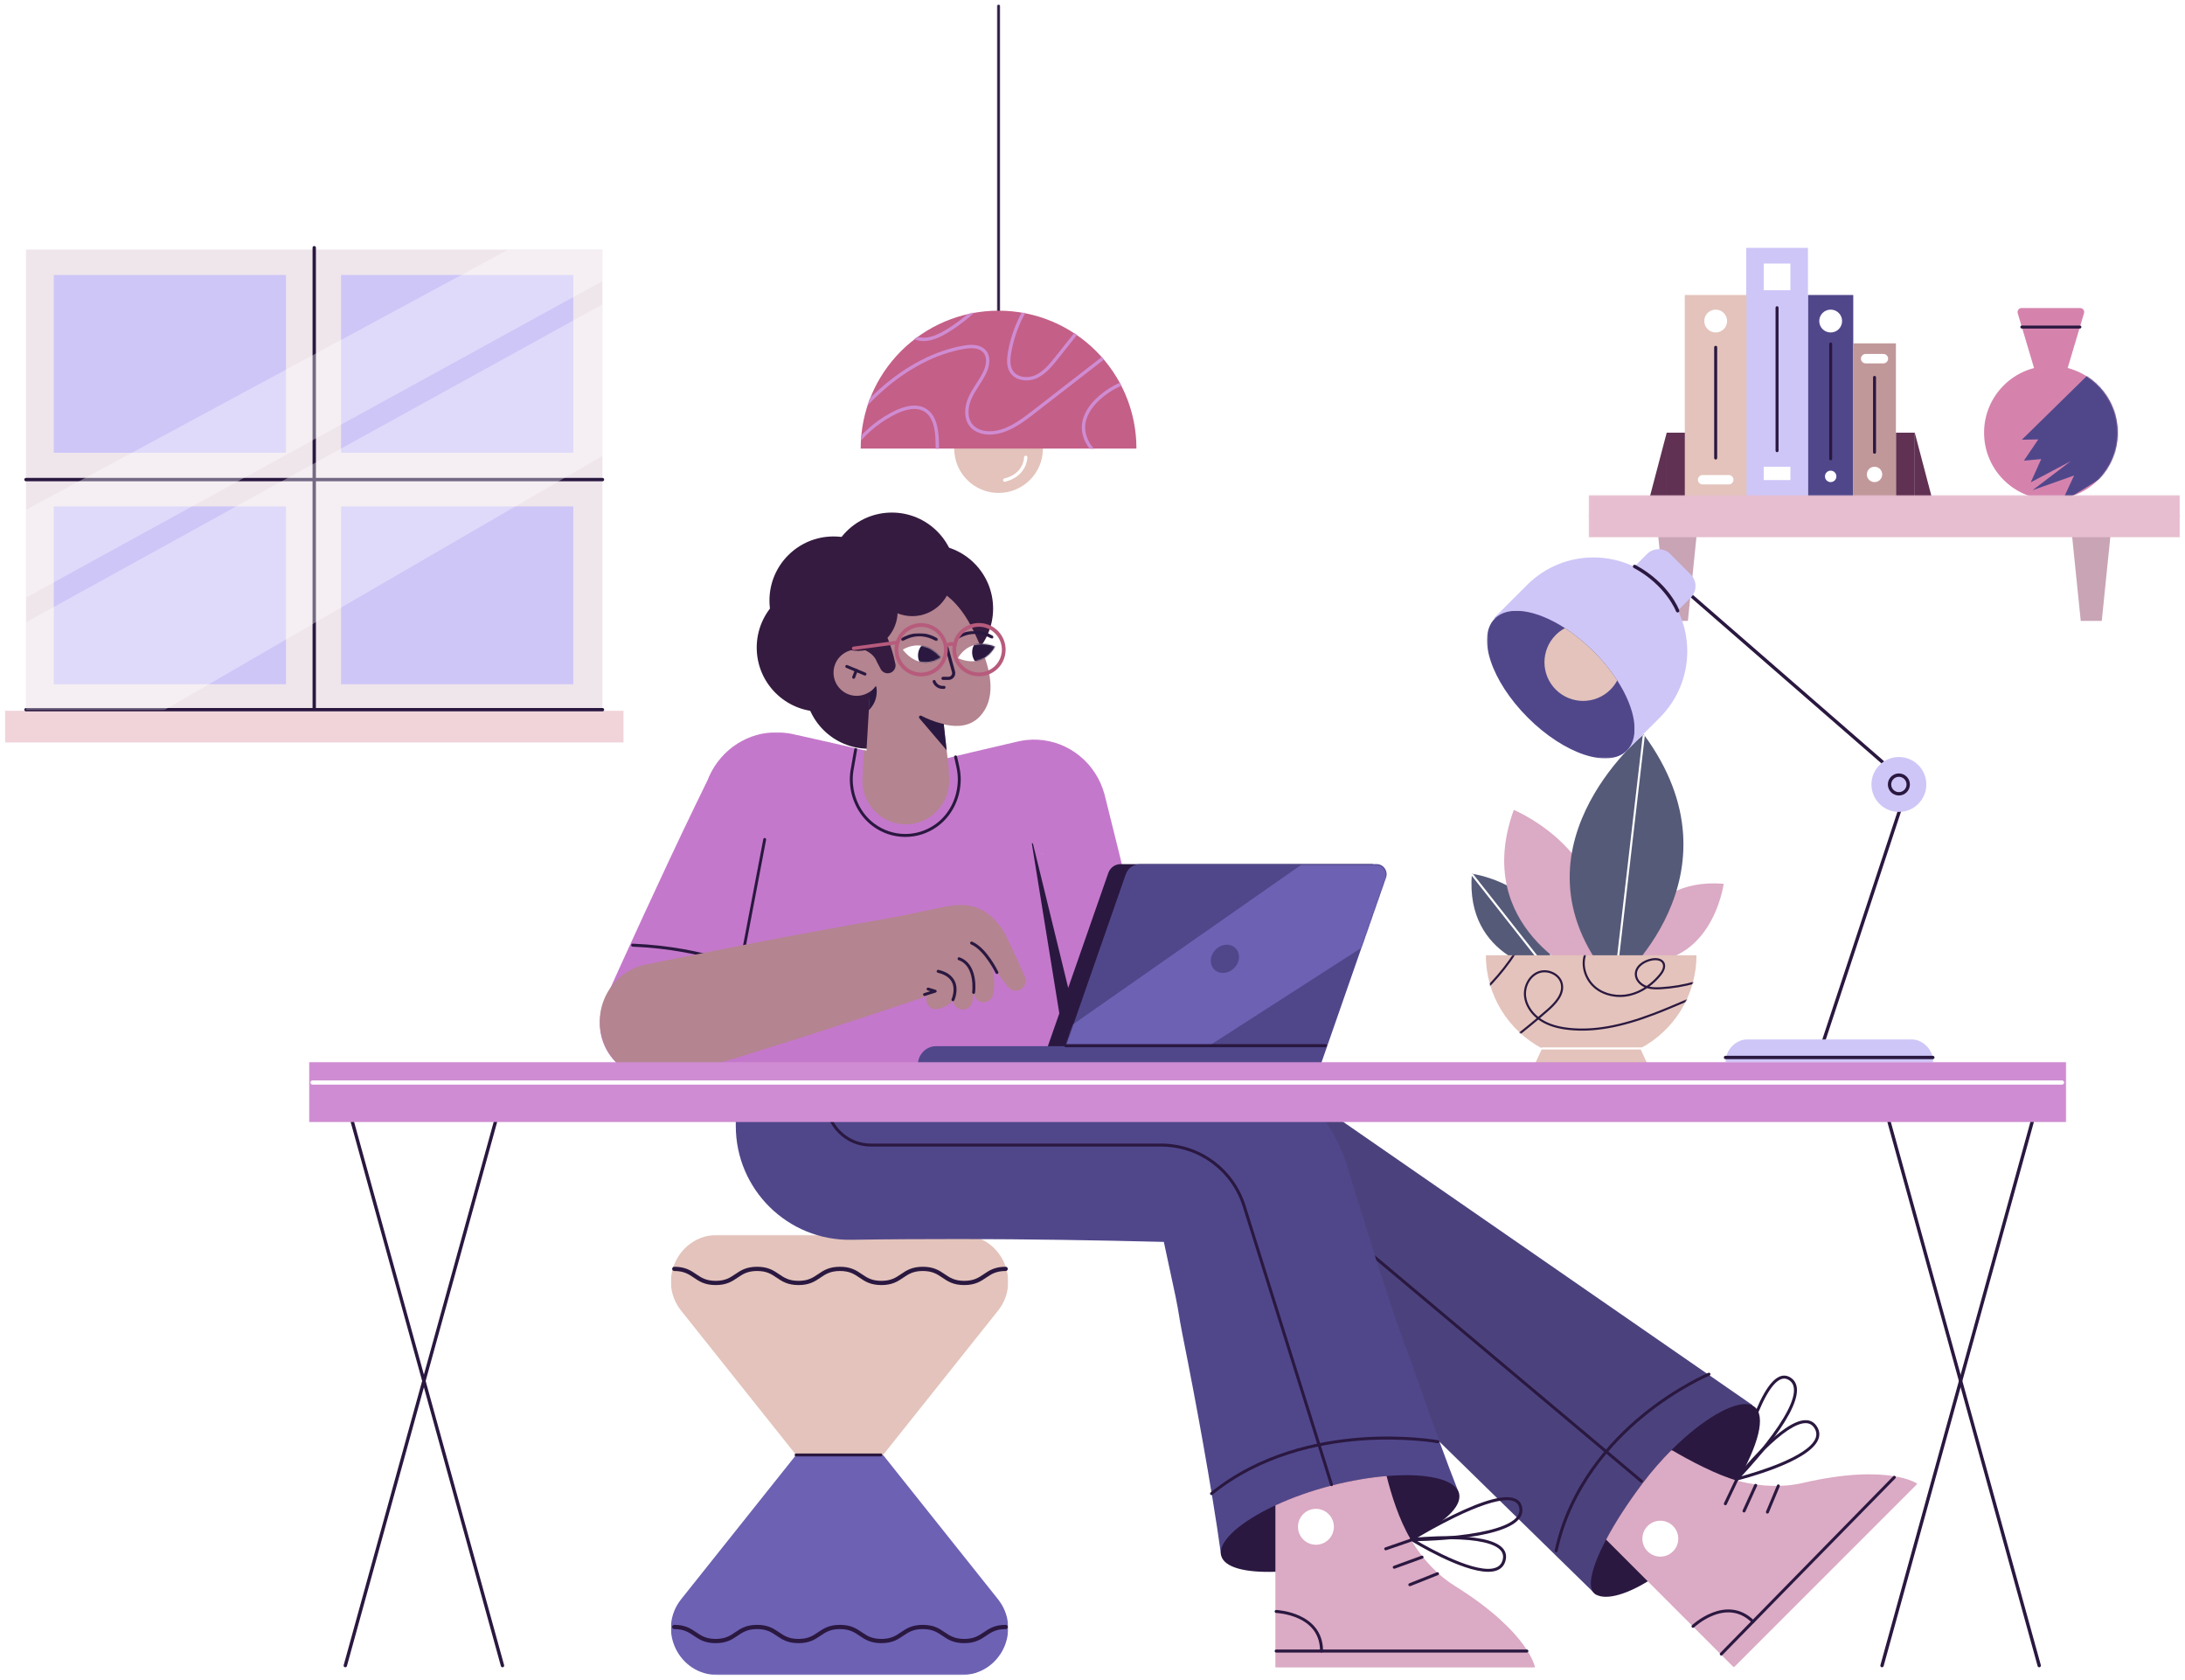 <svg width="1921" height="1477" viewBox="0 0 1921 1477" fill="none" xmlns="http://www.w3.org/2000/svg">
<g filter="url(#filter0_d)">
<path fill-rule="evenodd" clip-rule="evenodd" d="M22.839 619.871H529.684V215.351H22.839V619.871Z" fill="#EFE6EC"/>
<path fill-rule="evenodd" clip-rule="evenodd" d="M276.263 619.741C275.446 619.741 274.784 619.079 274.784 618.263V213.742C274.784 212.927 275.446 212.264 276.263 212.264C277.079 212.264 277.741 212.927 277.741 213.742V618.263C277.741 619.079 277.079 619.741 276.263 619.741Z" fill="#2A1840"/>
<path fill-rule="evenodd" clip-rule="evenodd" d="M529.685 419.09H22.84C22.024 419.09 21.362 418.427 21.362 417.612C21.362 416.795 22.024 416.132 22.84 416.132H529.685C530.501 416.132 531.163 416.795 531.163 417.612C531.163 418.427 530.501 419.09 529.685 419.09Z" fill="#2A1840"/>
<path fill-rule="evenodd" clip-rule="evenodd" d="M47.262 394.016H251.448V237.71H47.262V394.016Z" fill="#CEC6F7"/>
<path fill-rule="evenodd" clip-rule="evenodd" d="M47.262 597.512H251.448V441.205H47.262V597.512Z" fill="#CEC6F7"/>
<path fill-rule="evenodd" clip-rule="evenodd" d="M299.846 394.016H504.032V237.71H299.846V394.016Z" fill="#CEC6F7"/>
<path fill-rule="evenodd" clip-rule="evenodd" d="M299.846 597.512H504.032V441.205H299.846V597.512Z" fill="#CEC6F7"/>
<path fill-rule="evenodd" clip-rule="evenodd" d="M4.496 648.69H548.167V620.83H4.496V648.69Z" fill="#F0D4DA"/>
<path fill-rule="evenodd" clip-rule="evenodd" d="M529.685 621.35H22.84C22.024 621.35 21.362 620.688 21.362 619.872C21.362 619.055 22.024 618.393 22.84 618.393H529.685C530.501 618.393 531.163 619.055 531.163 619.872C531.163 620.688 530.501 621.35 529.685 621.35Z" fill="#2A1840"/>
<mask id="mask0" mask-type="alpha" maskUnits="userSpaceOnUse" x="22" y="215" width="508" height="355">
<path fill-rule="evenodd" clip-rule="evenodd" d="M22.839 215.351H529.684V569.667H22.839V215.351Z" fill="white"/>
</mask>
<g mask="url(#mask0)">
<path opacity="0.35" fill-rule="evenodd" clip-rule="evenodd" d="M-85.277 502.571L478.803 198.242L569.023 221.517L-65.164 569.667L-85.277 502.571Z" fill="white"/>
</g>
<mask id="mask1" mask-type="alpha" maskUnits="userSpaceOnUse" x="22" y="230" width="508" height="390">
<path fill-rule="evenodd" clip-rule="evenodd" d="M22.839 230.165H529.684V619.871H22.839V230.165Z" fill="white"/>
</mask>
<g mask="url(#mask1)">
<path opacity="0.35" fill-rule="evenodd" clip-rule="evenodd" d="M-41.502 578.562L590.29 230.165L602.733 354.394L48.324 676.009C48.324 676.009 -39.135 712.812 -41.502 578.562Z" fill="white"/>
</g>
<path fill-rule="evenodd" clip-rule="evenodd" d="M1456.08 449.859L1465.47 541.802H1483.95L1493.34 449.859H1456.08Z" fill="#C8A4B5"/>
<path fill-rule="evenodd" clip-rule="evenodd" d="M1819.95 449.859L1829.34 541.802H1847.82L1857.21 449.859H1819.95Z" fill="#C8A4B5"/>
<path fill-rule="evenodd" clip-rule="evenodd" d="M1465.33 439.379H1481.91V376.372H1465.33V439.379Z" fill="#603152"/>
<path fill-rule="evenodd" clip-rule="evenodd" d="M1448.74 439.379H1465.33V376.373L1448.74 439.379Z" fill="#603152"/>
<path fill-rule="evenodd" clip-rule="evenodd" d="M1666.84 439.379H1683.42V376.372H1666.84V439.379Z" fill="#603152"/>
<path fill-rule="evenodd" clip-rule="evenodd" d="M1700.01 439.379H1683.42V376.373L1700.01 439.379Z" fill="#603152"/>
<path fill-rule="evenodd" clip-rule="evenodd" d="M1535.2 433.22H1589.49V213.88H1535.2V433.22Z" fill="#CEC6F7"/>
<path fill-rule="evenodd" clip-rule="evenodd" d="M1562.35 393.5C1561.62 393.5 1561.03 392.912 1561.03 392.187V266.502C1561.03 265.776 1561.62 265.188 1562.35 265.188C1563.07 265.188 1563.66 265.776 1563.66 266.502V392.187C1563.66 392.912 1563.07 393.5 1562.35 393.5Z" fill="#2A1840"/>
<mask id="mask2" mask-type="alpha" maskUnits="userSpaceOnUse" x="1396" y="213" width="521" height="329">
<path fill-rule="evenodd" clip-rule="evenodd" d="M1396.54 541.802H1916.75V213.879H1396.54V541.802Z" fill="white"/>
</mask>
<g mask="url(#mask2)">
<path fill-rule="evenodd" clip-rule="evenodd" d="M1589.63 433.219H1629.34V255.326H1589.63V433.219Z" fill="#50478B"/>
<path fill-rule="evenodd" clip-rule="evenodd" d="M1609.48 400.684C1608.76 400.684 1608.17 400.095 1608.17 399.37V298.379C1608.17 297.653 1608.76 297.065 1609.48 297.065C1610.21 297.065 1610.8 297.653 1610.8 298.379V399.37C1610.8 400.095 1610.21 400.684 1609.48 400.684Z" fill="#2A1840"/>
<path fill-rule="evenodd" clip-rule="evenodd" d="M1619.53 278.228C1619.53 283.777 1615.03 288.274 1609.48 288.274C1603.94 288.274 1599.44 283.777 1599.44 278.228C1599.44 272.68 1603.94 268.182 1609.48 268.182C1615.03 268.182 1619.53 272.68 1619.53 278.228Z" fill="white"/>
<path fill-rule="evenodd" clip-rule="evenodd" d="M1614.51 414.779C1614.51 417.554 1612.26 419.802 1609.48 419.802C1606.71 419.802 1604.46 417.554 1604.46 414.779C1604.46 412.005 1606.71 409.756 1609.48 409.756C1612.26 409.756 1614.51 412.005 1614.51 414.779Z" fill="white"/>
<path fill-rule="evenodd" clip-rule="evenodd" d="M1481.24 433.219H1535.53V255.326H1481.24V433.219Z" fill="#E3C3BB"/>
<path fill-rule="evenodd" clip-rule="evenodd" d="M1508.39 399.97C1507.66 399.97 1507.07 399.382 1507.07 398.657V301.29C1507.07 300.565 1507.66 299.977 1508.39 299.977C1509.11 299.977 1509.7 300.565 1509.7 301.29V398.657C1509.7 399.382 1509.11 399.97 1508.39 399.97Z" fill="#2A1840"/>
<path fill-rule="evenodd" clip-rule="evenodd" d="M1518.43 278.228C1518.43 283.777 1513.94 288.274 1508.39 288.274C1502.84 288.274 1498.34 283.777 1498.34 278.228C1498.34 272.68 1502.84 268.182 1508.39 268.182C1513.94 268.182 1518.43 272.68 1518.43 278.228Z" fill="white"/>
<path fill-rule="evenodd" clip-rule="evenodd" d="M1519.89 421.868H1496.89C1494.6 421.868 1492.75 420.014 1492.75 417.727C1492.75 415.441 1494.6 413.586 1496.89 413.586H1519.89C1522.18 413.586 1524.03 415.441 1524.03 417.727C1524.03 420.014 1522.18 421.868 1519.89 421.868Z" fill="white"/>
<path fill-rule="evenodd" clip-rule="evenodd" d="M1629.23 433.219H1666.84V297.841H1629.23V433.219Z" fill="#C1989A"/>
<path fill-rule="evenodd" clip-rule="evenodd" d="M1648.04 394.869C1647.31 394.869 1646.72 394.281 1646.72 393.556V327.741C1646.72 327.015 1647.31 326.426 1648.04 326.426C1648.76 326.426 1649.35 327.015 1649.35 327.741V393.556C1649.35 394.281 1648.76 394.869 1648.04 394.869Z" fill="#2A1840"/>
<path fill-rule="evenodd" clip-rule="evenodd" d="M1654.79 413.054C1654.79 416.781 1651.76 419.802 1648.04 419.802C1644.31 419.802 1641.29 416.781 1641.29 413.054C1641.29 409.327 1644.31 406.306 1648.04 406.306C1651.76 406.306 1654.79 409.327 1654.79 413.054Z" fill="white"/>
<path fill-rule="evenodd" clip-rule="evenodd" d="M1655.83 315.438H1640.24C1637.96 315.438 1636.1 313.584 1636.1 311.297C1636.1 309.01 1637.96 307.156 1640.24 307.156H1655.83C1658.12 307.156 1659.97 309.01 1659.97 311.297C1659.97 313.584 1658.12 315.438 1655.83 315.438Z" fill="white"/>
<path fill-rule="evenodd" clip-rule="evenodd" d="M1550.62 251.143H1574.08V227.679H1550.62V251.143Z" fill="white"/>
<path fill-rule="evenodd" clip-rule="evenodd" d="M1550.62 418.038H1574.08V406.306H1550.62V418.038Z" fill="white"/>
<path fill-rule="evenodd" clip-rule="evenodd" d="M1861.8 376.373C1861.8 408.804 1835.51 435.095 1803.08 435.095C1770.65 435.095 1744.35 408.804 1744.35 376.373C1744.35 343.941 1770.65 317.649 1803.08 317.649C1835.51 317.649 1861.8 343.941 1861.8 376.373Z" fill="#D583AD"/>
<path fill-rule="evenodd" clip-rule="evenodd" d="M1815.19 328.482H1790.96L1773.93 271.342C1773.26 269.073 1774.96 266.791 1777.32 266.791H1828.83C1831.2 266.791 1832.9 269.073 1832.22 271.342L1815.19 328.482Z" fill="#D583AD"/>
<path fill-rule="evenodd" clip-rule="evenodd" d="M1828.6 284.807H1777.55C1776.83 284.807 1776.24 284.218 1776.24 283.493C1776.24 282.768 1776.83 282.18 1777.55 282.18H1828.6C1829.33 282.18 1829.91 282.768 1829.91 283.493C1829.91 284.218 1829.33 284.807 1828.6 284.807Z" fill="#2A1840"/>
</g>
<mask id="mask3" mask-type="alpha" maskUnits="userSpaceOnUse" x="1744" y="266" width="118" height="170">
<path fill-rule="evenodd" clip-rule="evenodd" d="M1777.32 266.791C1774.96 266.791 1773.26 269.072 1773.93 271.342L1788.29 319.529C1763.02 326.084 1744.35 349.048 1744.35 376.373C1744.35 408.805 1770.64 435.096 1803.08 435.096C1835.51 435.096 1861.8 408.805 1861.8 376.373C1861.8 349.048 1843.14 326.084 1817.86 319.529L1832.22 271.342C1832.9 269.072 1831.2 266.791 1828.83 266.791H1777.32Z" fill="white"/>
</mask>
<g mask="url(#mask3)">
<path fill-rule="evenodd" clip-rule="evenodd" d="M1838.61 322.672L1777.56 382.554L1792.01 382.267L1779.36 400.952L1794.6 399.563L1785.41 419.996L1820.52 401.404L1787 426.921L1823.49 414L1812.45 437.787L1887.34 391.816L1838.61 322.672Z" fill="#50478B"/>
</g>
<mask id="mask4" mask-type="alpha" maskUnits="userSpaceOnUse" x="1396" y="431" width="521" height="38">
<path fill-rule="evenodd" clip-rule="evenodd" d="M1396.54 431.232H1916.75V468.486H1396.54V431.232Z" fill="white"/>
</mask>
<g mask="url(#mask4)">
<path fill-rule="evenodd" clip-rule="evenodd" d="M1396.74 468.486H1916.55V431.232H1396.74V468.486Z" fill="#E6BECF"/>
<path fill-rule="evenodd" clip-rule="evenodd" d="M1915.44 451.173H1397.85C1397.13 451.173 1396.54 450.584 1396.54 449.859C1396.54 449.133 1397.13 448.546 1397.85 448.546H1915.44C1916.17 448.546 1916.75 449.133 1916.75 449.859C1916.75 450.584 1916.17 451.173 1915.44 451.173Z" fill="#E6BECF"/>
</g>
<mask id="mask5" mask-type="alpha" maskUnits="userSpaceOnUse" x="876" y="0" width="4" height="271">
<path fill-rule="evenodd" clip-rule="evenodd" d="M876.439 0H879.395V270.592H876.439V0Z" fill="white"/>
</mask>
<g mask="url(#mask5)">
<path fill-rule="evenodd" clip-rule="evenodd" d="M877.917 270.592C877.1 270.592 876.439 269.93 876.439 269.113V1.478C876.439 0.662 877.1 0 877.917 0C878.734 0 879.395 0.662 879.395 1.478V269.113C879.395 269.93 878.734 270.592 877.917 270.592Z" fill="#2A1840"/>
</g>
<path fill-rule="evenodd" clip-rule="evenodd" d="M916.916 390.327C916.916 411.866 899.456 429.327 877.917 429.327C856.378 429.327 838.917 411.866 838.917 390.327C838.917 368.788 856.378 351.327 877.917 351.327C899.456 351.327 916.916 368.788 916.916 390.327Z" fill="#E3C3BB"/>
<path fill-rule="evenodd" clip-rule="evenodd" d="M756.703 390.327C756.703 323.382 810.972 269.113 877.917 269.113C944.862 269.113 999.13 323.382 999.13 390.327H756.703Z" fill="#C45F87"/>
<path fill-rule="evenodd" clip-rule="evenodd" d="M883.307 419.547C882.643 419.547 882.041 419.098 881.873 418.426C881.676 417.634 882.158 416.832 882.95 416.634C900.075 412.364 900.309 398.63 900.31 398.047C900.313 397.232 900.974 396.571 901.789 396.571C902.603 396.571 903.265 397.228 903.267 398.042C903.267 398.207 903.097 414.658 883.665 419.503C883.545 419.532 883.425 419.547 883.307 419.547Z" fill="white"/>
<mask id="mask6" mask-type="alpha" maskUnits="userSpaceOnUse" x="756" y="269" width="244" height="122">
<path fill-rule="evenodd" clip-rule="evenodd" d="M756.703 390.327H999.129C999.129 323.383 944.861 269.113 877.918 269.113C810.972 269.113 756.703 323.383 756.703 390.327Z" fill="white"/>
</mask>
<g mask="url(#mask6)">
<path fill-rule="evenodd" clip-rule="evenodd" d="M722.861 400.876C722.563 400.876 722.262 400.786 722.001 400.6C721.337 400.125 721.185 399.201 721.659 398.538C736.85 377.309 753.795 355.135 774.745 336.777C797.386 316.939 822.343 304.168 846.918 299.842C856.351 298.183 862.816 299.518 866.677 303.928C870.959 308.825 870.889 316.837 866.485 325.361C864.8 328.623 862.795 331.739 860.854 334.753C858.283 338.749 855.622 342.88 853.786 347.273C851.06 353.792 849.885 363.58 855.541 369.705C858.851 373.288 864.348 375.244 870.689 375.095C883.931 374.762 895.25 366.792 907.622 357.195L1026.47 265.023C1027.11 264.523 1028.04 264.64 1028.54 265.285C1029.04 265.93 1028.92 266.859 1028.28 267.359L909.435 359.532C899.566 367.186 886.053 377.666 870.763 378.05C863.601 378.234 857.256 375.919 853.369 371.711C846.761 364.557 847.995 353.46 851.059 346.131C852.995 341.5 855.727 337.256 858.368 333.153C860.272 330.197 862.239 327.141 863.859 324.004C865.292 321.231 869.569 311.725 864.451 305.875C861.33 302.309 855.76 301.287 847.431 302.754C823.388 306.985 798.927 319.519 776.694 339C755.969 357.161 739.151 379.174 724.064 400.258C723.775 400.661 723.322 400.876 722.861 400.876Z" fill="#CF8CD2"/>
</g>
<mask id="mask7" mask-type="alpha" maskUnits="userSpaceOnUse" x="756" y="269" width="244" height="122">
<path fill-rule="evenodd" clip-rule="evenodd" d="M756.703 390.327H999.129C999.129 323.383 944.861 269.113 877.918 269.113C810.972 269.113 756.703 323.383 756.703 390.327Z" fill="white"/>
</mask>
<g mask="url(#mask7)">
<path fill-rule="evenodd" clip-rule="evenodd" d="M902.377 330.424C896.737 330.424 891.13 328.287 888.007 323.439C884.607 318.161 885.187 311.383 886.072 306.069C889.826 283.528 900.672 262.095 916.609 245.719C917.176 245.134 918.112 245.121 918.698 245.69C919.283 246.26 919.296 247.196 918.726 247.78C903.207 263.729 892.646 284.602 888.988 306.554C888.19 311.345 887.64 317.412 890.492 321.838C894.474 328.019 903.589 328.748 910.098 325.881C917.291 322.713 922.747 315.945 927.13 310.508C952.684 278.809 977.796 246.047 1001.77 213.132C1002.25 212.472 1003.17 212.327 1003.83 212.807C1004.49 213.288 1004.64 214.213 1004.16 214.873C980.158 247.827 955.017 280.627 929.432 312.364C924.847 318.051 919.142 325.129 911.288 328.586C908.58 329.78 905.473 330.424 902.377 330.424Z" fill="#CF8CD2"/>
</g>
<mask id="mask8" mask-type="alpha" maskUnits="userSpaceOnUse" x="756" y="269" width="244" height="122">
<path fill-rule="evenodd" clip-rule="evenodd" d="M756.703 390.327H999.129C999.129 323.383 944.861 269.113 877.918 269.113C810.972 269.113 756.703 323.383 756.703 390.327Z" fill="white"/>
</mask>
<g mask="url(#mask8)">
<path fill-rule="evenodd" clip-rule="evenodd" d="M988.656 404.71C983.741 404.71 979.013 403.971 974.64 402.473C959.824 397.397 949.56 382.519 951.272 368.602C952.304 360.217 957.372 351.812 965.928 344.295C983.595 328.773 1008.83 322.291 1031.79 327.376C1032.59 327.553 1033.1 328.342 1032.92 329.139C1032.74 329.937 1031.96 330.44 1031.16 330.262C1009.1 325.376 984.851 331.605 967.879 346.516C962.299 351.419 955.397 359.293 954.207 368.963C952.659 381.545 962.054 395.035 975.598 399.676C987.301 403.687 1001.82 401.846 1015.43 394.624C1027.86 388.029 1038.27 378.131 1048.33 368.56C1048.92 367.998 1049.86 368.02 1050.42 368.611C1050.98 369.203 1050.96 370.139 1050.37 370.702C1040.16 380.411 1029.61 390.451 1016.82 397.237C1007.51 402.174 997.764 404.71 988.656 404.71Z" fill="#CF8CD2"/>
</g>
<mask id="mask9" mask-type="alpha" maskUnits="userSpaceOnUse" x="756" y="269" width="244" height="122">
<path fill-rule="evenodd" clip-rule="evenodd" d="M756.703 390.327H999.129C999.129 323.383 944.861 269.113 877.918 269.113C810.972 269.113 756.703 323.383 756.703 390.327Z" fill="white"/>
</mask>
<g mask="url(#mask9)">
<path fill-rule="evenodd" clip-rule="evenodd" d="M813.603 454.879C813.486 454.879 813.368 454.865 813.249 454.836C812.456 454.641 811.972 453.84 812.166 453.047C818.066 429.083 824.166 404.303 822.257 379.286C821.437 368.545 818.448 361.612 813.119 358.092C805.459 353.033 794.977 356.344 787.533 360.013C763.036 372.085 743.478 394.833 735.213 420.862C734.966 421.64 734.136 422.071 733.357 421.823C732.579 421.577 732.147 420.746 732.395 419.967C740.899 393.187 761.022 369.782 786.225 357.361C794.364 353.351 805.917 349.792 814.748 355.625C820.89 359.682 824.311 367.348 825.205 379.061C827.151 404.55 820.992 429.564 815.038 453.754C814.871 454.429 814.268 454.879 813.603 454.879Z" fill="#CF8CD2"/>
</g>
<mask id="mask10" mask-type="alpha" maskUnits="userSpaceOnUse" x="756" y="269" width="244" height="122">
<path fill-rule="evenodd" clip-rule="evenodd" d="M756.703 390.327H999.129C999.129 323.383 944.861 269.113 877.918 269.113C810.972 269.113 756.703 323.383 756.703 390.327Z" fill="white"/>
</mask>
<g mask="url(#mask10)">
<path fill-rule="evenodd" clip-rule="evenodd" d="M811.966 295.837C805.3 295.837 797.379 292.694 794.257 285.538C793.932 284.79 794.274 283.918 795.022 283.592C795.772 283.265 796.642 283.608 796.968 284.356C799.232 289.547 805.567 293.035 812.427 292.874C819.305 292.697 825.884 289.327 830.846 286.409C858.035 270.434 878.502 243.981 896.559 220.641C897.06 219.996 897.988 219.878 898.633 220.377C899.278 220.877 899.397 221.805 898.898 222.45C880.676 246.001 860.025 272.694 832.345 288.959C827.075 292.056 820.057 295.636 812.503 295.829C812.325 295.834 812.146 295.837 811.966 295.837Z" fill="#CF8CD2"/>
</g>
<mask id="mask11" mask-type="alpha" maskUnits="userSpaceOnUse" x="589" y="1081" width="298" height="243">
<path fill-rule="evenodd" clip-rule="evenodd" d="M589.864 1081.57H886.398V1323.01H589.864V1081.57Z" fill="white"/>
</mask>
<g mask="url(#mask11)">
<path fill-rule="evenodd" clip-rule="evenodd" d="M598.896 1148.27L738.13 1323.01L877.366 1148.27C898.816 1121.35 879.647 1081.57 845.227 1081.57H631.035C596.614 1081.57 577.445 1121.35 598.896 1148.27Z" fill="#E3C3BB"/>
</g>
<mask id="mask12" mask-type="alpha" maskUnits="userSpaceOnUse" x="589" y="1275" width="298" height="194">
<path fill-rule="evenodd" clip-rule="evenodd" d="M589.864 1275.03H886.398V1468.5H589.864V1275.03Z" fill="white"/>
</mask>
<g mask="url(#mask12)">
<path fill-rule="evenodd" clip-rule="evenodd" d="M877.366 1401.8L776.357 1275.03H699.905L598.896 1401.8C577.446 1428.72 596.614 1468.5 631.035 1468.5H845.226C879.648 1468.5 898.816 1428.72 877.366 1401.8Z" fill="#6D61B3"/>
</g>
<path fill-rule="evenodd" clip-rule="evenodd" d="M847.74 1125.68C838.063 1125.68 833.195 1122.37 828.485 1119.17C824.046 1116.16 819.851 1113.31 811.314 1113.31C802.779 1113.31 798.586 1116.16 794.146 1119.17C789.439 1122.37 784.57 1125.68 774.895 1125.68C765.219 1125.68 760.35 1122.37 755.642 1119.17C751.202 1116.16 747.009 1113.31 738.474 1113.31C729.939 1113.31 725.745 1116.16 721.305 1119.17C716.597 1122.37 711.728 1125.68 702.054 1125.68C692.378 1125.68 687.511 1122.37 682.802 1119.17C678.362 1116.16 674.169 1113.31 665.635 1113.31C657.101 1113.31 652.908 1116.16 648.469 1119.17C643.762 1122.37 638.894 1125.68 629.22 1125.68C619.545 1125.68 614.676 1122.37 609.969 1119.17C605.529 1116.16 601.336 1113.31 592.802 1113.31C591.777 1113.31 590.946 1112.48 590.946 1111.46C590.946 1110.43 591.777 1109.6 592.802 1109.6C602.476 1109.6 607.345 1112.91 612.052 1116.1C616.492 1119.12 620.686 1121.97 629.22 1121.97C637.754 1121.97 641.946 1119.12 646.385 1116.1C651.093 1112.91 655.96 1109.6 665.635 1109.6C675.309 1109.6 680.178 1112.91 684.886 1116.1C689.326 1119.12 693.519 1121.97 702.054 1121.97C710.589 1121.97 714.782 1119.12 719.221 1116.1C723.93 1112.91 728.798 1109.6 738.474 1109.6C748.148 1109.6 753.018 1112.91 757.725 1116.1C762.165 1119.12 766.36 1121.97 774.895 1121.97C783.429 1121.97 787.623 1119.12 792.063 1116.1C796.77 1112.91 801.639 1109.6 811.314 1109.6C820.991 1109.6 825.86 1112.91 830.569 1116.1C835.01 1119.12 839.204 1121.97 847.74 1121.97C856.276 1121.97 860.47 1119.12 864.911 1116.1C869.619 1112.91 874.489 1109.6 884.165 1109.6C885.19 1109.6 886.02 1110.43 886.02 1111.46C886.02 1112.48 885.19 1113.31 884.165 1113.31C875.628 1113.31 871.434 1116.16 866.994 1119.17C862.285 1122.37 857.416 1125.68 847.74 1125.68Z" fill="#2A1840"/>
<path fill-rule="evenodd" clip-rule="evenodd" d="M774.451 1276.32H699.904C699.196 1276.32 698.622 1275.74 698.622 1275.03C698.622 1274.32 699.196 1273.75 699.904 1273.75H774.451C775.159 1273.75 775.733 1274.32 775.733 1275.03C775.733 1275.74 775.159 1276.32 774.451 1276.32Z" fill="#2A1840"/>
<path fill-rule="evenodd" clip-rule="evenodd" d="M847.74 1440.46C838.063 1440.46 833.195 1437.16 828.485 1433.96C824.046 1430.95 819.851 1428.1 811.314 1428.1C802.779 1428.1 798.586 1430.95 794.146 1433.96C789.439 1437.16 784.57 1440.46 774.895 1440.46C765.219 1440.46 760.35 1437.16 755.642 1433.96C751.202 1430.95 747.009 1428.1 738.474 1428.1C729.939 1428.1 725.745 1430.95 721.305 1433.96C716.597 1437.16 711.728 1440.46 702.054 1440.46C692.378 1440.46 687.511 1437.16 682.802 1433.96C678.362 1430.95 674.169 1428.1 665.635 1428.1C657.101 1428.1 652.908 1430.95 648.469 1433.96C643.762 1437.16 638.894 1440.46 629.22 1440.46C619.545 1440.46 614.676 1437.16 609.969 1433.96C605.529 1430.95 601.336 1428.1 592.802 1428.1C591.777 1428.1 590.946 1427.27 590.946 1426.25C590.946 1425.22 591.777 1424.39 592.802 1424.39C602.476 1424.39 607.345 1427.7 612.052 1430.89C616.492 1433.91 620.686 1436.76 629.22 1436.76C637.754 1436.76 641.946 1433.91 646.385 1430.89C651.093 1427.7 655.96 1424.39 665.635 1424.39C675.309 1424.39 680.178 1427.7 684.886 1430.89C689.326 1433.91 693.519 1436.76 702.054 1436.76C710.589 1436.76 714.782 1433.91 719.221 1430.89C723.93 1427.7 728.798 1424.39 738.474 1424.39C748.148 1424.39 753.018 1427.7 757.725 1430.89C762.165 1433.91 766.36 1436.76 774.895 1436.76C783.429 1436.76 787.623 1433.91 792.063 1430.89C796.77 1427.7 801.639 1424.39 811.314 1424.39C820.991 1424.39 825.86 1427.7 830.569 1430.89C835.01 1433.91 839.204 1436.76 847.74 1436.76C856.276 1436.76 860.47 1433.91 864.911 1430.89C869.619 1427.7 874.489 1424.39 884.165 1424.39C885.19 1424.39 886.02 1425.22 886.02 1426.25C886.02 1427.27 885.19 1428.1 884.165 1428.1C875.628 1428.1 871.434 1430.95 866.994 1433.96C862.285 1437.16 857.416 1440.46 847.74 1440.46Z" fill="#2A1840"/>
<path fill-rule="evenodd" clip-rule="evenodd" d="M1540.8 1231.29L1136.13 951.279L1051.44 1053.95L1403.25 1398.02L1540.8 1231.29Z" fill="#50478B"/>
<path opacity="0.2" fill-rule="evenodd" clip-rule="evenodd" d="M1540.8 1231.29L1136.13 951.279L1051.44 1053.95L1403.25 1398.02L1540.8 1231.29Z" fill="#3B3046"/>
<path fill-rule="evenodd" clip-rule="evenodd" d="M1401.66 1396.69C1409.48 1403.23 1427.83 1398.96 1448.68 1386.11C1466.04 1375.39 1485.13 1358.72 1501.31 1337.37C1511.56 1323.86 1520.56 1310.37 1527.8 1297.75C1545.73 1266.56 1552.99 1240.66 1542.39 1232.62C1530.81 1223.85 1499.63 1240.62 1469.6 1270.63C1461.04 1279.19 1452.55 1288.84 1444.64 1299.27C1430.97 1317.32 1419.88 1334.56 1412.03 1349.46C1399.41 1373.34 1395.11 1391.21 1401.66 1396.69Z" fill="#2A1840"/>
<mask id="mask13" mask-type="alpha" maskUnits="userSpaceOnUse" x="1412" y="1270" width="274" height="192">
<path fill-rule="evenodd" clip-rule="evenodd" d="M1412.03 1270.63H1685.74V1461.78H1412.03V1270.63Z" fill="white"/>
</mask>
<g mask="url(#mask13)">
<path fill-rule="evenodd" clip-rule="evenodd" d="M1412.03 1349.46L1448.68 1386.11L1524.34 1461.78L1685.74 1300.37C1685.74 1300.37 1660.56 1282.2 1585.26 1299.57C1566.63 1303.88 1548 1302.64 1530.6 1298.48C1529.68 1298.25 1528.74 1298.02 1527.8 1297.75C1509.07 1292.59 1485 1279.67 1469.6 1270.63C1461.04 1279.19 1452.55 1288.83 1444.64 1299.27C1430.97 1317.31 1419.88 1334.56 1412.03 1349.46Z" fill="#DBAAC4"/>
</g>
<path fill-rule="evenodd" clip-rule="evenodd" d="M1443.07 1299.4C1442.77 1299.4 1442.47 1299.3 1442.22 1299.09L1207.17 1101.65C1206.62 1101.18 1206.54 1100.35 1207.01 1099.8C1207.48 1099.24 1208.31 1099.17 1208.86 1099.63L1443.91 1297.08C1444.47 1297.54 1444.54 1298.37 1444.07 1298.93C1443.81 1299.24 1443.44 1299.4 1443.07 1299.4Z" fill="#2A1840"/>
<path fill-rule="evenodd" clip-rule="evenodd" d="M1368.07 1360.58C1367.98 1360.58 1367.89 1360.57 1367.79 1360.55C1367.08 1360.4 1366.63 1359.7 1366.79 1358.99C1379.27 1302 1415.36 1262.58 1443.44 1239.54C1473.84 1214.6 1501.7 1202.95 1501.98 1202.83C1502.65 1202.56 1503.42 1202.88 1503.69 1203.55C1503.97 1204.22 1503.65 1204.99 1502.98 1205.26C1502.71 1205.38 1475.15 1216.91 1445.04 1241.63C1417.31 1264.4 1381.67 1303.33 1369.36 1359.55C1369.22 1360.16 1368.68 1360.58 1368.07 1360.58Z" fill="#2A1840"/>
<path fill-rule="evenodd" clip-rule="evenodd" d="M1513.31 1451.34C1512.98 1451.34 1512.64 1451.21 1512.39 1450.96C1511.87 1450.46 1511.86 1449.62 1512.37 1449.11L1664.5 1293.73C1665.01 1293.21 1665.84 1293.21 1666.36 1293.71C1666.87 1294.22 1666.88 1295.05 1666.38 1295.57L1514.25 1450.94C1513.99 1451.21 1513.65 1451.34 1513.31 1451.34Z" fill="#2A1840"/>
<path fill-rule="evenodd" clip-rule="evenodd" d="M1488.45 1427C1488.1 1427 1487.75 1426.86 1487.5 1426.59C1487 1426.06 1487.02 1425.23 1487.54 1424.73C1487.84 1424.45 1517.65 1396.61 1542.13 1420.59C1542.65 1421.09 1542.66 1421.92 1542.15 1422.44C1541.64 1422.96 1540.81 1422.97 1540.29 1422.46C1530.82 1413.18 1519.42 1411.02 1506.43 1416.04C1496.56 1419.85 1489.42 1426.57 1489.35 1426.64C1489.1 1426.88 1488.77 1427 1488.45 1427Z" fill="#2A1840"/>
<path fill-rule="evenodd" clip-rule="evenodd" d="M1470.76 1337.35C1476.99 1343.45 1477.09 1353.44 1470.99 1359.67C1464.89 1365.9 1454.9 1366 1448.68 1359.91C1442.45 1353.81 1442.34 1343.82 1448.44 1337.59C1454.54 1331.36 1464.53 1331.26 1470.76 1337.35Z" fill="white"/>
<path fill-rule="evenodd" clip-rule="evenodd" d="M1516.89 1319.23C1516.7 1319.23 1516.51 1319.19 1516.33 1319.11C1515.67 1318.8 1515.4 1318.01 1515.71 1317.36L1525.49 1296.73C1525.8 1296.07 1526.58 1295.79 1527.24 1296.1C1527.89 1296.41 1528.17 1297.2 1527.86 1297.85L1518.08 1318.48C1517.86 1318.96 1517.38 1319.23 1516.89 1319.23Z" fill="#2A1840"/>
<path fill-rule="evenodd" clip-rule="evenodd" d="M1533.32 1325.6C1533.13 1325.6 1532.95 1325.56 1532.77 1325.48C1532.11 1325.18 1531.82 1324.41 1532.12 1323.75L1542.34 1301.21C1542.64 1300.54 1543.42 1300.25 1544.08 1300.55C1544.74 1300.85 1545.03 1301.63 1544.73 1302.29L1534.51 1324.83C1534.29 1325.31 1533.82 1325.6 1533.32 1325.6Z" fill="#2A1840"/>
<path fill-rule="evenodd" clip-rule="evenodd" d="M1553.87 1326.57C1553.7 1326.57 1553.53 1326.53 1553.37 1326.46C1552.7 1326.18 1552.38 1325.42 1552.66 1324.75L1562.26 1301.73C1562.54 1301.06 1563.31 1300.74 1563.98 1301.02C1564.65 1301.3 1564.96 1302.07 1564.68 1302.74L1555.08 1325.76C1554.87 1326.26 1554.39 1326.57 1553.87 1326.57Z" fill="#2A1840"/>
<path fill-rule="evenodd" clip-rule="evenodd" d="M1568.6 1207.9C1567.64 1207.9 1566.66 1208.1 1565.67 1208.51C1557.56 1211.81 1548.43 1228.1 1539.25 1255.62C1534.26 1270.58 1530.52 1285.16 1528.76 1292.39C1533.63 1287.18 1543.14 1276.72 1552.39 1264.89C1569.64 1242.83 1578.2 1226.09 1577.14 1216.48C1576.79 1213.28 1575.4 1210.92 1572.89 1209.29C1571.47 1208.36 1570.05 1207.9 1568.6 1207.9ZM1526.36 1298.14C1526.15 1298.14 1525.93 1298.08 1525.74 1297.98C1525.22 1297.7 1524.95 1297.11 1525.08 1296.54C1525.12 1296.33 1529.7 1275.95 1536.75 1254.81C1546.31 1226.12 1555.71 1209.73 1564.67 1206.08C1567.99 1204.73 1571.23 1205.07 1574.33 1207.09C1577.49 1209.15 1579.32 1212.21 1579.76 1216.19C1582.48 1240.9 1529.56 1295.43 1527.3 1297.74C1527.05 1298 1526.71 1298.14 1526.36 1298.14Z" fill="#2A1840"/>
<path fill-rule="evenodd" clip-rule="evenodd" d="M1587.43 1247.07C1579.27 1247.07 1566.56 1255.47 1550.56 1271.45C1541.67 1280.32 1533.98 1289.36 1530.18 1293.96C1543.85 1290.25 1589.37 1276.78 1596.09 1260.57C1597.35 1257.51 1597.1 1254.59 1595.32 1251.65C1593.58 1248.77 1591.22 1247.28 1588.12 1247.09C1587.89 1247.08 1587.66 1247.07 1587.43 1247.07ZM1526.63 1297.57C1526.19 1297.57 1525.77 1297.35 1525.52 1296.97C1525.22 1296.5 1525.25 1295.88 1525.59 1295.44C1527.28 1293.31 1567.05 1243.17 1588.28 1244.47C1592.25 1244.71 1595.38 1246.67 1597.57 1250.29C1599.78 1253.95 1600.1 1257.74 1598.51 1261.58C1590.13 1281.81 1529.52 1296.9 1526.94 1297.53C1526.83 1297.56 1526.73 1297.57 1526.63 1297.57Z" fill="#2A1840"/>
<path fill-rule="evenodd" clip-rule="evenodd" d="M646.892 985.826C646.892 1041.65 692.571 1086.77 748.39 1085.88C780.42 1085.37 812.449 1085.22 844.479 1085.22C904.08 1085.32 963.682 1086.22 1023.28 1087.74C1027.46 1087.85 1027.44 1087.85 1023.22 1087.75C1028.76 1113.52 1032.18 1129.45 1033.48 1135.54C1036.78 1151.69 1036.24 1152.06 1039.42 1168.25C1045.9 1200.59 1052.07 1233.02 1057.84 1265.54L1062.1 1289.96L1066.18 1314.42C1068.87 1330.74 1071.35 1347.11 1073.62 1363.53L1282.75 1308.85C1276.69 1293.41 1270.84 1277.92 1265.2 1262.38L1256.77 1239.05L1248.54 1215.68C1237.65 1184.48 1231.09 1168.95 1220.91 1137.58C1215.76 1121.91 1210.83 1106.18 1205.8 1090.47C1200.91 1074.73 1195.92 1059.02 1191.13 1043.25L1187.53 1031.43L1185.73 1025.52L1184.79 1022.43L1183.61 1018.73C1182.79 1016.26 1182 1013.81 1180.99 1011.4C1180.02 1008.99 1179.01 1006.6 1177.96 1004.22C1176.93 1001.84 1175.69 999.544 1174.51 997.232C1172.17 992.587 1169.42 988.174 1166.58 983.825C1160.75 975.252 1154.13 967.209 1146.6 960.153C1131.72 945.85 1113.62 935.14 1094.14 928.531C1091.7 927.737 1089.23 927.018 1086.75 926.315L1083.04 925.302C1081.79 924.993 1080.53 924.733 1079.28 924.463C1076.76 923.931 1074.24 923.442 1071.71 922.994C1069.18 922.605 1066.63 922.304 1064.08 922.02C1058.99 921.38 1053.89 921.311 1048.8 921.22L1047.85 921.213L1047.47 921.223L1046.7 921.245L1045.15 921.288L1042.07 921.372C976.203 923.19 910.341 923.345 844.479 923.456C782.214 922.524 715.475 923.456 646.892 923.456V985.826Z" fill="#50478B"/>
<path fill-rule="evenodd" clip-rule="evenodd" d="M1073.63 1363.53C1076.32 1374.03 1094.96 1378.6 1121.29 1377.72C1140.35 1377.09 1163.44 1373.6 1187.41 1367.46C1207.16 1362.4 1225.2 1355.99 1240.16 1349.03C1268.48 1335.86 1285.78 1320.69 1282.75 1308.84C1279.5 1296.17 1253.81 1290.67 1219.07 1293.55C1204.23 1294.77 1187.73 1297.54 1170.63 1301.92C1152.52 1306.56 1135.7 1312.63 1121.29 1319.33C1090.23 1333.78 1070.46 1351.17 1073.63 1363.53Z" fill="#2A1840"/>
<path fill-rule="evenodd" clip-rule="evenodd" d="M1121.29 1319.32V1461.78H1349.55C1349.55 1461.78 1344.58 1431.12 1279.06 1390.16C1262.85 1380.03 1250.54 1365.99 1241.18 1350.73C1240.84 1350.17 1240.5 1349.61 1240.16 1349.03C1229.83 1331.53 1223.25 1310.1 1219.07 1293.55C1204.23 1294.77 1187.73 1297.54 1170.63 1301.92C1152.52 1306.56 1135.7 1312.62 1121.29 1319.32Z" fill="#DBAAC4"/>
<path fill-rule="evenodd" clip-rule="evenodd" d="M1170.63 1302.44C1170.07 1302.44 1169.55 1302.09 1169.37 1301.52L1092.74 1057.12C1082.89 1025.3 1053.89 1003.93 1020.59 1003.93H765.673C743.381 1003.93 725.246 985.791 725.246 963.499V925.768C725.246 925.042 725.835 924.454 726.56 924.454C727.285 924.454 727.873 925.042 727.873 925.768V963.499C727.873 984.342 744.831 1001.3 765.673 1001.3H1020.59C1055.05 1001.3 1085.05 1023.42 1095.25 1056.34L1171.88 1300.74C1172.1 1301.43 1171.71 1302.17 1171.02 1302.38C1170.89 1302.43 1170.76 1302.44 1170.63 1302.44Z" fill="#2A1840"/>
<path fill-rule="evenodd" clip-rule="evenodd" d="M1065.15 1310.33C1064.77 1310.33 1064.39 1310.16 1064.13 1309.84C1063.67 1309.28 1063.76 1308.45 1064.32 1307.99C1107.09 1273.2 1159.19 1262.57 1195.36 1259.78C1234.52 1256.77 1264 1262.03 1264.29 1262.09C1265.01 1262.22 1265.48 1262.9 1265.35 1263.62C1265.22 1264.33 1264.54 1264.8 1263.82 1264.67C1263.53 1264.62 1234.32 1259.41 1195.49 1262.41C1159.71 1265.18 1108.2 1275.69 1065.98 1310.03C1065.73 1310.23 1065.44 1310.33 1065.15 1310.33Z" fill="#2A1840"/>
<path fill-rule="evenodd" clip-rule="evenodd" d="M1342.41 1448.72H1121.98C1121.25 1448.72 1120.66 1448.13 1120.66 1447.41C1120.66 1446.68 1121.25 1446.09 1121.98 1446.09H1342.41C1343.13 1446.09 1343.72 1446.68 1343.72 1447.41C1343.72 1448.13 1343.13 1448.72 1342.41 1448.72Z" fill="#2A1840"/>
<path fill-rule="evenodd" clip-rule="evenodd" d="M1161.87 1448.72C1161.14 1448.72 1160.55 1448.13 1160.55 1447.41C1160.55 1434.14 1154.12 1424.49 1141.45 1418.71C1131.82 1414.33 1122.03 1413.93 1121.93 1413.93C1121.21 1413.9 1120.64 1413.29 1120.66 1412.57C1120.69 1411.84 1121.31 1411.28 1122.02 1411.3C1122.43 1411.32 1163.18 1413.14 1163.18 1447.41C1163.18 1448.13 1162.59 1448.72 1161.87 1448.72Z" fill="#2A1840"/>
<path fill-rule="evenodd" clip-rule="evenodd" d="M1172.72 1338.18C1172.72 1346.89 1165.65 1353.96 1156.93 1353.96C1148.22 1353.96 1141.15 1346.89 1141.15 1338.18C1141.15 1329.46 1148.22 1322.4 1156.93 1322.4C1165.65 1322.4 1172.72 1329.46 1172.72 1338.18Z" fill="white"/>
<path fill-rule="evenodd" clip-rule="evenodd" d="M1218.32 1358.85C1217.78 1358.85 1217.27 1358.51 1217.08 1357.97C1216.84 1357.28 1217.21 1356.54 1217.89 1356.3L1239.48 1348.86C1240.16 1348.62 1240.91 1348.98 1241.15 1349.67C1241.38 1350.35 1241.02 1351.1 1240.33 1351.34L1218.75 1358.78C1218.61 1358.83 1218.46 1358.85 1218.32 1358.85Z" fill="#2A1840"/>
<path fill-rule="evenodd" clip-rule="evenodd" d="M1225.82 1375.05C1225.28 1375.05 1224.78 1374.72 1224.58 1374.19C1224.34 1373.5 1224.69 1372.75 1225.37 1372.5L1249.77 1363.62C1250.45 1363.37 1251.21 1363.72 1251.46 1364.4C1251.7 1365.08 1251.35 1365.84 1250.67 1366.08L1226.27 1374.97C1226.12 1375.02 1225.97 1375.05 1225.82 1375.05Z" fill="#2A1840"/>
<path fill-rule="evenodd" clip-rule="evenodd" d="M1239.51 1390.41C1238.99 1390.41 1238.5 1390.1 1238.29 1389.59C1238.02 1388.91 1238.35 1388.15 1239.02 1387.88L1263.33 1378.18C1264 1377.91 1264.76 1378.24 1265.03 1378.92C1265.3 1379.59 1264.97 1380.35 1264.3 1380.62L1240 1390.32C1239.84 1390.38 1239.67 1390.41 1239.51 1390.41Z" fill="#2A1840"/>
<path fill-rule="evenodd" clip-rule="evenodd" d="M1324.82 1314.76C1315.22 1314.76 1299.63 1319.91 1279.02 1329.94C1264.84 1336.84 1251.82 1344.36 1245.42 1348.16C1252.56 1348 1266.68 1347.48 1281.6 1345.81C1309.43 1342.71 1327.38 1337.11 1333.51 1329.63C1335.55 1327.14 1336.26 1324.5 1335.68 1321.56C1335.12 1318.79 1333.65 1316.93 1331.18 1315.85C1329.49 1315.12 1327.37 1314.76 1324.82 1314.76ZM1240.58 1350.87C1239.99 1350.87 1239.48 1350.48 1239.31 1349.91C1239.15 1349.35 1239.39 1348.75 1239.88 1348.44C1240.06 1348.33 1257.82 1337.34 1277.87 1327.58C1305.05 1314.35 1323.34 1309.59 1332.22 1313.44C1335.5 1314.86 1337.53 1317.42 1338.25 1321.04C1338.99 1324.75 1338.08 1328.2 1335.55 1331.29C1319.8 1350.52 1243.81 1350.86 1240.58 1350.87H1240.58Z" fill="#2A1840"/>
<path fill-rule="evenodd" clip-rule="evenodd" d="M1315.26 1374.01C1318.33 1372.78 1320.24 1370.56 1321.1 1367.22C1321.94 1363.96 1321.35 1361.24 1319.32 1358.89C1314 1352.74 1298.89 1349.35 1275.63 1349.09C1263.08 1348.95 1251.23 1349.78 1245.29 1350.28C1257.5 1357.45 1298.98 1380.55 1315.26 1374.01ZM1240.47 1350.46C1240 1350.17 1239.76 1349.6 1239.89 1349.05C1240.01 1348.51 1240.47 1348.1 1241.03 1348.04C1243.73 1347.75 1307.38 1341.08 1321.31 1357.17C1323.91 1360.17 1324.7 1363.78 1323.64 1367.88C1322.58 1372.02 1320.09 1374.9 1316.24 1376.45C1313.99 1377.35 1311.34 1377.75 1308.41 1377.75C1284.78 1377.75 1242.48 1351.71 1240.47 1350.46Z" fill="#2A1840"/>
<path fill-rule="evenodd" clip-rule="evenodd" d="M808.259 774.586C832.102 769.151 855.776 763.032 879.405 756.705L914.816 747.073L917.029 746.469L917.583 746.318C917.161 746.427 916.621 746.552 916.14 746.646C915.178 746.849 914.082 746.963 913.211 747.07C909.655 747.422 905.974 747.254 902.463 746.466C895.423 744.891 889.067 741.209 884.268 735.809C881.852 733.135 879.834 730.034 878.362 726.709C877.98 725.892 877.641 725.048 877.35 724.193C877.065 723.376 876.848 722.786 876.649 722.053L876.509 721.525L876.444 721.26C876.438 721.23 876.416 721.14 876.421 721.159L876.442 721.229L876.614 721.793L876.956 722.92L879.693 731.934L890.656 767.984L901.78 803.982L915.323 862.254L926.663 898.176C934.157 921.915 959.074 934.954 982.316 927.3C1004.46 920.005 1017.1 896.551 1011.75 873.816L1011.71 873.644L1000.69 814.932L991.881 778.57L983.006 742.233L973.967 705.947L971.705 696.878L971.421 695.744L971.281 695.177L970.739 693.23C970.3 691.754 969.898 690.401 969.331 688.857C968.742 687.28 968.104 685.716 967.424 684.176C964.627 678.028 960.885 672.304 956.399 667.317C947.399 657.375 935.494 650.378 922.423 647.606C915.911 646.215 909.133 645.821 902.528 646.546C900.891 646.698 899.047 647.012 897.328 647.329C896.47 647.492 895.552 647.682 894.753 647.861L894.19 647.992L891.938 648.516L855.911 656.931C831.914 662.635 807.963 668.548 784.18 675.143C757.444 682.557 741.657 710.704 748.917 738.011C755.964 764.522 782.147 780.494 808.132 774.616L808.259 774.586Z" fill="#C478CB"/>
<path fill-rule="evenodd" clip-rule="evenodd" d="M628.495 931.331L692.539 722.748C697.281 682.901 730.942 658.61 770.354 660.047L841.666 665.51C875.573 666.747 905.047 683.932 913.152 717.464L932.033 931.331H628.495Z" fill="#C478CB"/>
<mask id="mask14" mask-type="alpha" maskUnits="userSpaceOnUse" x="532" y="639" width="315" height="299">
<path fill-rule="evenodd" clip-rule="evenodd" d="M532.605 639.722H846.042V937.389H532.605V639.722Z" fill="white"/>
</mask>
<g mask="url(#mask14)">
<path fill-rule="evenodd" clip-rule="evenodd" d="M807.741 666.988C796.744 664.245 785.712 661.661 774.691 659.022L741.577 651.347L708.42 643.865L700.123 642.029L698.049 641.57L697.013 641.34L694.965 640.921L692.688 640.518C686.597 639.563 680.277 639.437 674.106 640.304C661.733 641.959 650.043 647.287 640.605 655.425C635.893 659.512 631.735 664.287 628.301 669.576C624.892 674.888 622.256 680.67 620.447 686.627L623.313 679.246L601.391 727.848C594.092 744.052 586.744 760.232 579.541 776.485L557.845 825.199C550.696 841.479 543.471 857.719 536.395 874.035C526.507 896.833 536.631 923.48 559.008 933.555C580.284 943.133 605.056 934.126 615.933 913.634C624.219 897.92 632.355 882.133 640.568 866.383L664.96 819.011C673.12 803.235 681.134 787.386 689.198 771.562L713.362 724.077L716.228 716.695C715.302 719.911 713.863 723.066 711.989 725.948C710.149 728.853 707.885 731.462 705.317 733.667C700.226 738.115 693.895 740.98 687.147 741.916C683.777 742.351 680.319 742.355 677.019 741.82C676.607 741.759 676.195 741.687 675.787 741.605L674.783 741.381L675.816 741.628L677.883 742.124L686.147 744.107L719.234 751.903L752.364 759.507C763.426 761.96 774.474 764.468 785.559 766.818C812.725 772.578 839.329 754.81 844.982 727.134C850.509 700.075 833.869 673.539 807.741 666.988Z" fill="#C478CB"/>
</g>
<path fill-rule="evenodd" clip-rule="evenodd" d="M623.218 679.688C615.304 695.558 607.61 711.535 599.981 727.547L588.622 751.605L577.392 775.727C569.921 791.817 562.428 807.896 555.075 824.044C547.648 840.154 540.381 856.345 533.09 872.524L531.582 875.873C520.814 899.77 531.137 928.018 554.641 938.967C565.429 943.992 577.196 944.475 587.729 941.242L826.05 867.727C844.69 861.978 855.216 841.953 849.561 823.001C844.275 805.286 826.56 794.815 809.069 798.212L564.612 846.615L619.251 915.332C627.324 899.543 635.422 883.765 643.36 867.907C651.371 852.086 659.243 836.196 667.137 820.317L678.953 796.486L690.641 772.591C698.377 756.634 706.048 740.643 713.497 724.543C725.312 699.013 714.533 668.579 689.423 656.567C664.788 644.782 635.473 655.183 623.218 679.688Z" fill="#C478CB"/>
<path fill-rule="evenodd" clip-rule="evenodd" d="M658.489 850.388C658.294 850.388 658.097 850.342 657.912 850.245C657.819 850.196 648.457 845.343 631.304 840.225C615.475 835.502 589.586 829.58 556.138 828.191C555.433 828.162 554.883 827.548 554.912 826.82C554.94 826.091 555.537 825.521 556.241 825.554C589.991 826.955 616.123 832.941 632.102 837.716C649.458 842.902 658.685 847.69 659.069 847.891C659.699 848.221 659.95 849.015 659.631 849.664C659.405 850.123 658.955 850.388 658.489 850.388Z" fill="#2A1840"/>
<path fill-rule="evenodd" clip-rule="evenodd" d="M795.931 731.732C785.383 731.732 775.325 728.331 766.844 721.895C754.72 712.694 747.359 697.628 747.155 681.59C747.11 678.102 747.476 674.439 748.277 670.389L751.024 654.623C751.146 653.916 751.806 653.442 752.505 653.569C753.2 653.695 753.664 654.37 753.54 655.078L750.787 670.873C750.018 674.769 749.668 678.254 749.71 681.556C749.905 696.789 756.881 711.089 768.371 719.809C776.407 725.906 785.937 729.129 795.931 729.129C805.282 729.129 814.304 726.277 822.021 720.879C834.431 712.199 841.935 697.469 842.093 681.476C842.127 678.012 841.726 674.365 840.866 670.326L838.904 661.674C838.746 660.974 839.175 660.276 839.862 660.114C840.549 659.952 841.236 660.388 841.395 661.089L843.36 669.758C844.265 674.007 844.685 677.842 844.649 681.502C844.482 698.342 836.564 713.865 823.469 723.023C815.324 728.721 805.801 731.732 795.931 731.732Z" fill="#2A1840"/>
<path fill-rule="evenodd" clip-rule="evenodd" d="M654.592 828.312C654.512 828.312 654.429 828.304 654.347 828.287C653.664 828.147 653.219 827.461 653.355 826.754L671.07 733.705C671.205 732.998 671.866 732.537 672.549 732.677C673.233 732.816 673.678 733.502 673.542 734.21L655.827 827.259C655.708 827.881 655.182 828.312 654.592 828.312Z" fill="#2A1840"/>
<path fill-rule="evenodd" clip-rule="evenodd" d="M938.516 931.331L907.206 737.832C907.104 737.203 908.005 737.01 908.156 737.629L953.189 921.894L938.516 931.331Z" fill="#2A1840"/>
<path fill-rule="evenodd" clip-rule="evenodd" d="M591.895 943.013C601.694 940.064 611.479 937.055 621.257 934.02L650.599 924.939C670.15 918.844 689.714 912.806 709.226 906.55C728.745 900.322 748.202 893.85 767.689 887.495L796.874 877.776L826.018 867.892C844.525 861.617 854.52 841.288 848.343 822.487C842.753 805.475 825.83 795.55 808.951 798.463L778.655 803.66L748.399 809.021C728.258 812.719 708.09 816.3 687.981 820.125C667.865 823.923 647.803 827.939 627.728 831.897L597.628 837.897C587.593 839.888 577.565 841.906 567.551 843.983C540.341 849.628 522.787 876.611 528.343 904.254C533.898 931.896 560.46 949.73 587.67 944.085C589.074 943.794 590.544 943.415 591.895 943.013Z" fill="#B48490"/>
<path fill-rule="evenodd" clip-rule="evenodd" d="M778.596 843.506C790.391 839.981 802.146 836.293 813.885 832.527L831.471 826.779L835.861 825.315C837.285 824.843 838.937 824.282 839.938 823.977C842.276 823.236 844.475 822.706 846.075 822.446C847.721 822.186 848.814 822.135 849.979 822.299C851.131 822.465 852.511 822.98 854.14 824.022C855.757 825.064 857.566 826.455 859.361 828.209L859.933 828.734L860.395 829.187C860.701 829.498 860.998 829.828 861.287 830.17L861.505 830.427L861.614 830.56L861.786 830.798L862.469 831.752L863.838 833.659C871.137 843.829 878.563 853.922 886.442 863.733C889.447 867.475 894.861 868.027 898.533 864.964C901.562 862.439 902.454 858.235 900.99 854.742C896.093 843.088 890.741 831.713 885.264 820.417L884.237 818.3L883.723 817.24L883.594 816.975L883.402 816.607L883.003 815.869C882.455 814.894 881.866 813.939 881.239 813.001C880.924 812.534 880.601 812.07 880.266 811.611L879.757 810.926L879.318 810.364C877.065 807.387 874.448 804.379 871.232 801.531C868.022 798.707 864.01 795.992 859.31 794.168C854.631 792.315 849.506 791.54 845.007 791.521C840.445 791.491 836.553 792.059 832.886 792.697C830.877 793.054 829.562 793.344 828.004 793.654L823.457 794.577L805.292 798.37C793.196 800.964 781.117 803.636 769.078 806.472C758.964 808.852 752.66 819.135 754.996 829.44C757.331 839.745 767.423 846.17 777.536 843.789C777.874 843.71 778.267 843.603 778.596 843.506Z" fill="#B48490"/>
<path fill-rule="evenodd" clip-rule="evenodd" d="M766.328 868.268L846.146 836.561L834.057 834.798C833.946 834.687 834.21 834.842 834.325 834.896L834.824 835.175C835.166 835.372 835.529 835.596 835.89 835.826C836.616 836.284 837.349 836.792 838.075 837.312C839.528 838.362 840.951 839.501 842.306 840.703C845.018 843.111 847.49 845.768 849.542 848.631C850.581 850.059 851.519 851.539 852.324 853.069C853.147 854.597 853.862 856.171 854.421 857.793C855.61 861.031 856.174 864.463 856.262 868.045L856.276 868.611C856.393 873.396 860.296 877.178 864.994 877.059C869.061 876.956 872.388 873.957 873.134 870.051C874.154 864.712 874.406 859.047 873.632 853.52C873.284 850.748 872.69 848.018 871.916 845.361C871.157 842.693 870.198 840.106 869.091 837.614C866.891 832.606 864.102 827.982 860.941 823.699C859.355 821.556 857.671 819.501 855.877 817.514C854.975 816.521 854.055 815.544 853.075 814.578C852.586 814.094 852.089 813.615 851.559 813.127L850.742 812.386C850.415 812.106 850.233 811.93 849.671 811.499L849.669 811.497C846.383 809.1 842.379 808.468 838.747 809.421L837.579 809.734L754.723 831.936C744.69 834.625 738.696 845.089 741.335 855.309C743.975 865.529 754.248 871.635 764.282 868.946C764.979 868.759 765.672 868.527 766.328 868.268Z" fill="#B48490"/>
<path fill-rule="evenodd" clip-rule="evenodd" d="M751.624 876.737L831.482 844.921L820.748 843.989L820.747 843.988C820.589 843.894 820.604 843.894 820.61 843.889C820.605 843.879 820.605 843.869 820.634 843.879C820.679 843.891 820.704 843.885 820.77 843.913C820.882 843.948 821.007 843.992 821.147 844.054C821.42 844.165 821.721 844.303 822.025 844.455C822.633 844.763 823.268 845.105 823.889 845.495C825.142 846.259 826.361 847.152 827.508 848.127C829.813 850.076 831.823 852.374 833.429 854.983C835.056 857.585 836.26 860.527 837.029 863.75C837.774 866.975 838.092 870.477 837.951 874.124L837.938 874.444C837.753 879.253 841.419 883.304 846.126 883.494C850.2 883.657 853.718 880.87 854.711 877.001C855.947 872.197 856.656 867.068 856.606 861.76C856.538 856.463 855.667 850.985 853.877 845.76C852.113 840.52 849.481 835.551 846.196 831.113C844.553 828.888 842.759 826.785 840.784 824.811C839.804 823.817 838.766 822.865 837.669 821.925C837.12 821.454 836.553 820.992 835.942 820.523C835.644 820.292 835.323 820.054 834.987 819.813L834.447 819.437L834.129 819.228C834.019 819.158 833.921 819.092 833.648 818.935L833.645 818.933C830.575 817.215 827.128 816.876 823.988 817.712L822.909 818.001L740.013 840.28C729.975 842.978 723.977 853.479 726.618 863.734C729.26 873.989 739.538 880.115 749.577 877.418C750.275 877.23 750.967 876.997 751.624 876.737Z" fill="#B48490"/>
<path fill-rule="evenodd" clip-rule="evenodd" d="M738.483 885.609L819.42 850.127L805.268 847.296H805.267C805.422 847.364 805.835 847.684 806.14 847.908L807.146 848.684C807.821 849.215 808.495 849.765 809.162 850.325C810.492 851.446 811.787 852.607 813.018 853.784C815.472 856.128 817.71 858.61 819.291 860.842C820.084 861.945 820.684 862.982 821.044 863.662C821.42 864.372 821.526 864.532 821.827 864.303C821.971 864.211 822.165 864.106 822.281 864.144C822.398 864.176 822.413 864.344 822.265 864.592C821.984 865.101 821.011 865.816 819.793 866.422L819.053 866.79C814.833 868.89 813.091 874.063 815.161 878.343C816.921 881.985 820.879 883.805 824.619 882.975C827.19 882.404 829.96 881.599 832.92 879.757C834.386 878.833 835.886 877.634 837.233 876.082C838.581 874.54 839.738 872.639 840.509 870.635C841.289 868.629 841.691 866.566 841.829 864.657C841.968 862.741 841.863 860.966 841.645 859.333C841.194 856.061 840.327 853.315 839.365 850.807C837.408 845.81 835.009 841.677 832.473 837.759C831.198 835.807 829.878 833.93 828.505 832.097C827.819 831.18 827.118 830.275 826.396 829.373L825.29 828.016C824.884 827.536 824.581 827.159 824.007 826.543L824.004 826.54C820.402 823.048 815.374 822.008 810.923 823.374L809.851 823.709L725.524 849.83C715.586 852.909 709.989 863.578 713.024 873.66C716.059 883.743 726.575 889.422 736.515 886.343C737.185 886.134 737.853 885.884 738.483 885.609Z" fill="#B48490"/>
<path fill-rule="evenodd" clip-rule="evenodd" d="M876.48 852.227C876.002 852.227 875.543 851.956 875.322 851.49C875.226 851.289 865.581 831.277 853.717 826.219C853.062 825.94 852.755 825.176 853.03 824.512C853.305 823.848 854.058 823.536 854.713 823.815C867.474 829.256 877.227 849.498 877.636 850.357C877.945 851.005 877.677 851.784 877.037 852.097C876.858 852.185 876.668 852.227 876.48 852.227Z" fill="#2A1840"/>
<path fill-rule="evenodd" clip-rule="evenodd" d="M855.99 869.704C855.933 869.704 855.875 869.7 855.817 869.691C855.122 869.595 854.636 868.94 854.73 868.229C854.76 867.999 857.625 845.119 842.76 840.041C842.094 839.813 841.735 839.078 841.957 838.397C842.18 837.717 842.9 837.35 843.564 837.577C850.597 839.98 855.19 846.154 856.847 855.432C858.069 862.271 857.281 868.327 857.246 868.581C857.16 869.232 856.615 869.704 855.99 869.704Z" fill="#2A1840"/>
<path fill-rule="evenodd" clip-rule="evenodd" d="M837.811 876.142C837.629 876.142 837.443 876.103 837.267 876.021C836.616 875.717 836.333 874.939 836.632 874.282C836.668 874.202 840.241 866.219 837.008 859.56C835.01 855.445 830.802 852.611 824.501 851.135C823.802 850.971 823.367 850.267 823.529 849.562C823.692 848.857 824.39 848.419 825.089 848.582C832.197 850.246 836.995 853.559 839.349 858.426C843.12 866.217 839.16 875.013 838.99 875.384C838.77 875.861 838.301 876.142 837.811 876.142Z" fill="#2A1840"/>
<path fill-rule="evenodd" clip-rule="evenodd" d="M812.841 871.543C812.292 871.543 811.781 871.203 811.601 870.67C811.38 870.006 811.754 869.293 812.439 869.078L817.896 867.359L815.566 866.655C814.879 866.447 814.496 865.739 814.71 865.073C814.924 864.407 815.652 864.034 816.34 864.243L822.579 866.127C823.121 866.291 823.491 866.775 823.495 867.326C823.499 867.876 823.134 868.365 822.595 868.534L813.243 871.481C813.11 871.523 812.974 871.543 812.841 871.543Z" fill="#2A1840"/>
<path fill-rule="evenodd" clip-rule="evenodd" d="M915.476 932.251H1145.41L1207.06 755.647H985.142C980.333 755.647 976.041 758.725 974.426 763.334L915.476 932.251Z" fill="#2A1840"/>
<path fill-rule="evenodd" clip-rule="evenodd" d="M933.833 932.251H1159.76C1160.52 932.251 1161.2 931.763 1161.46 931.034L1218.5 767.406C1220.51 761.674 1216.34 755.647 1210.36 755.647H1002.16C996.593 755.647 991.627 759.211 989.757 764.55L932.139 929.804C931.721 930.996 932.59 932.251 933.833 932.251Z" fill="#50478B"/>
<mask id="mask15" mask-type="alpha" maskUnits="userSpaceOnUse" x="931" y="756" width="288" height="177">
<path fill-rule="evenodd" clip-rule="evenodd" d="M1209.91 756.359C1215.89 756.359 1220.06 762.369 1218.05 768.083L1161.04 931.22C1160.78 931.946 1160.1 932.432 1159.34 932.432H933.554C932.312 932.432 931.443 931.181 931.861 929.992L989.444 765.236C991.313 759.913 996.275 756.359 1001.84 756.359H1209.91Z" fill="white"/>
</mask>
<g mask="url(#mask15)">
<path fill-rule="evenodd" clip-rule="evenodd" d="M1195.69 720.116L912.306 918.23L984.455 965.872L1248.12 796.246L1195.69 720.116Z" fill="#6D61B3"/>
</g>
<path fill-rule="evenodd" clip-rule="evenodd" d="M1088.4 915.694V932.251H806.939C806.939 923.107 814.076 915.694 822.88 915.694H1088.4ZM1078.63 826.472C1085.42 826.472 1090.15 832.031 1089.2 838.889C1088.24 845.748 1081.97 851.307 1075.17 851.307C1068.39 851.307 1063.65 845.748 1064.61 838.889C1065.56 832.031 1071.84 826.472 1078.63 826.472Z" fill="#50478B"/>
<path fill-rule="evenodd" clip-rule="evenodd" d="M1165.3 916.614H936.992C936.285 916.614 935.712 915.996 935.712 915.235C935.712 914.473 936.285 913.854 936.992 913.854H1165.3C1166.01 913.854 1166.58 914.473 1166.58 915.235C1166.58 915.996 1166.01 916.614 1165.3 916.614Z" fill="#2A1840"/>
<path fill-rule="evenodd" clip-rule="evenodd" d="M832.531 662.531L834.279 677.565C834.513 679.71 834.603 682.118 834.474 684.345C833.234 705.637 815.167 721.88 794.12 720.626C773.073 719.372 757.016 701.096 758.256 679.804L759.678 655.388C759.678 655.388 785.922 664.119 832.531 662.531Z" fill="#B48490"/>
<path fill-rule="evenodd" clip-rule="evenodd" d="M840.448 502.925C840.448 534.038 815.226 559.26 784.113 559.26C753 559.26 727.778 534.038 727.778 502.925C727.778 471.813 753 446.591 784.113 446.591C815.226 446.591 840.448 471.813 840.448 502.925Z" fill="#351B40"/>
<path fill-rule="evenodd" clip-rule="evenodd" d="M873.121 531.016C873.121 562.129 847.899 587.351 816.787 587.351C785.674 587.351 760.452 562.129 760.452 531.016C760.452 499.903 785.674 474.681 816.787 474.681C847.899 474.681 873.121 499.903 873.121 531.016Z" fill="#351B40"/>
<path fill-rule="evenodd" clip-rule="evenodd" d="M789.153 523.923C789.153 555.035 763.931 580.258 732.818 580.258C701.704 580.258 676.483 555.035 676.483 523.923C676.483 492.81 701.704 467.588 732.818 467.588C763.931 467.588 789.153 492.81 789.153 523.923Z" fill="#351B40"/>
<path fill-rule="evenodd" clip-rule="evenodd" d="M777.957 565.284C777.957 596.396 752.736 621.618 721.623 621.618C690.51 621.618 665.288 596.396 665.288 565.284C665.288 534.171 690.51 508.949 721.623 508.949C752.736 508.949 777.957 534.171 777.957 565.284Z" fill="#351B40"/>
<path fill-rule="evenodd" clip-rule="evenodd" d="M820.114 597.865C820.114 628.977 794.892 654.2 763.779 654.2C732.666 654.2 707.444 628.977 707.444 597.865C707.444 566.752 732.666 541.53 763.779 541.53C794.892 541.53 820.114 566.752 820.114 597.865Z" fill="#351B40"/>
<path fill-rule="evenodd" clip-rule="evenodd" d="M861.264 625.995C853.488 634.098 842.859 635.433 831.627 633.181C802.96 627.435 770.222 598.335 770.222 598.335C763.729 593.243 756.817 586.266 752.458 578.57L752.236 578.164C751.084 576.108 750.128 573.988 749.408 571.854C749.068 570.833 748.78 569.799 748.557 568.765C747.156 562.377 746.162 562.913 744.473 552.245C742.13 537.453 748.309 524.363 761.556 517.216C779.398 507.581 802.515 505.108 821.575 513.236C821.626 513.263 821.679 513.276 821.731 513.302C844.22 523.002 856.054 548.62 864.392 570.152C871.212 587.758 875.794 610.849 861.264 625.995Z" fill="#B48490"/>
<path fill-rule="evenodd" clip-rule="evenodd" d="M821.87 566.999L833.829 668.718C836.191 688.807 821.82 707.007 801.731 709.368C781.643 711.73 763.444 697.36 761.082 677.271C760.834 675.17 760.787 672.886 760.894 670.841L766.916 568.598C767.812 553.384 780.872 541.777 796.086 542.674C809.652 543.472 820.348 553.953 821.87 566.999Z" fill="#B48490"/>
<path fill-rule="evenodd" clip-rule="evenodd" d="M829.758 632.44C829.758 632.44 821.269 631.023 810.022 625.244C808.647 624.537 807.289 626.21 808.278 627.397L832.288 655.546L829.758 632.44Z" fill="#2A1840"/>
<path fill-rule="evenodd" clip-rule="evenodd" d="M764.717 604.015C764.717 604.015 767.423 602.4 769.372 599.544C769.669 599.108 770.342 599.232 770.443 599.75C771.137 603.279 771.758 612.618 763.778 620.306L764.717 604.015Z" fill="#2A1840"/>
<path fill-rule="evenodd" clip-rule="evenodd" d="M773.482 588.529C772.832 599.749 763.209 608.316 751.99 607.665C740.77 607.015 732.203 597.392 732.853 586.173C733.503 574.953 743.125 566.386 754.345 567.037C765.565 567.687 774.133 577.309 773.482 588.529Z" fill="#B48490"/>
<path fill-rule="evenodd" clip-rule="evenodd" d="M760.451 589.879C760.282 589.879 760.111 589.846 759.946 589.777L743.968 583.083C743.301 582.804 742.987 582.037 743.267 581.371C743.546 580.703 744.313 580.389 744.979 580.669L760.957 587.362C761.624 587.642 761.939 588.408 761.659 589.075C761.448 589.577 760.963 589.879 760.451 589.879Z" fill="#2A1840"/>
<path fill-rule="evenodd" clip-rule="evenodd" d="M750.519 592.686C750.364 592.686 750.206 592.658 750.053 592.6C749.376 592.341 749.039 591.585 749.296 590.91L751.591 584.903C751.85 584.228 752.605 583.889 753.281 584.147C753.956 584.405 754.295 585.162 754.037 585.837L751.742 591.843C751.543 592.365 751.046 592.686 750.519 592.686Z" fill="#2A1840"/>
<path fill-rule="evenodd" clip-rule="evenodd" d="M754.46 498.751C773.635 498.751 789.18 514.296 789.18 533.471C789.18 542.403 785.807 550.548 780.265 556.7C783.36 564.421 785.586 571.73 786.944 578.627C787.211 579.391 787.346 580.181 787.346 580.958C787.346 583.729 785.659 586.355 782.913 587.412C779.653 588.669 775.983 587.301 774.332 584.26L774.223 584.05L770.821 577.583C769.022 572.506 764.233 569.301 760.758 567.62C758.716 567.996 756.611 568.191 754.46 568.191C735.284 568.191 719.74 552.646 719.74 533.471C719.74 514.296 735.284 498.751 754.46 498.751Z" fill="#351B40"/>
<path fill-rule="evenodd" clip-rule="evenodd" d="M836.741 502.925C836.741 522.101 821.196 537.645 802.021 537.645C782.845 537.645 767.301 522.101 767.301 502.925C767.301 483.75 782.845 468.205 802.021 468.205C821.196 468.205 836.741 483.75 836.741 502.925Z" fill="#351B40"/>
<path fill-rule="evenodd" clip-rule="evenodd" d="M874.801 564.309C874.801 564.309 870.395 574.255 859.549 576.765C854.951 577.821 849.198 577.566 842.152 574.611C842.152 574.611 846.075 566.568 855.354 563.393C860.267 561.695 866.668 561.352 874.801 564.309Z" fill="white"/>
<path fill-rule="evenodd" clip-rule="evenodd" d="M833.839 593.736H833.822L829.046 593.723C828.283 593.721 827.664 593.1 827.667 592.336C827.669 591.574 828.288 590.958 829.05 590.958H829.053L833.829 590.971H833.839C834.855 590.971 835.791 590.509 836.408 589.701C837.027 588.892 837.228 587.863 836.958 586.881L831.22 565.977C831.018 565.241 831.45 564.481 832.187 564.278C832.921 564.077 833.685 564.509 833.886 565.245L839.624 586.149C840.125 587.972 839.754 589.879 838.606 591.381C837.46 592.878 835.724 593.736 833.839 593.736Z" fill="#2A1840"/>
<mask id="mask16" mask-type="alpha" maskUnits="userSpaceOnUse" x="841" y="550" width="33" height="8">
<path fill-rule="evenodd" clip-rule="evenodd" d="M841.115 550.529H873.52V557.485H841.115V550.529Z" fill="white"/>
</mask>
<g mask="url(#mask16)">
<path fill-rule="evenodd" clip-rule="evenodd" d="M872.136 557.485C871.9 557.485 871.661 557.424 871.442 557.297C856.421 548.563 843.8 556.811 843.27 557.166C842.634 557.592 841.777 557.422 841.351 556.79C840.925 556.158 841.092 555.3 841.724 554.873C842.31 554.477 856.273 545.279 872.833 554.907C873.493 555.29 873.716 556.136 873.333 556.797C873.075 557.238 872.613 557.485 872.136 557.485Z" fill="#2A1840"/>
</g>
<mask id="mask17" mask-type="alpha" maskUnits="userSpaceOnUse" x="792" y="552" width="33" height="8">
<path fill-rule="evenodd" clip-rule="evenodd" d="M792.222 552.607H824.627V559.563H792.222V552.607Z" fill="white"/>
</mask>
<g mask="url(#mask17)">
<path fill-rule="evenodd" clip-rule="evenodd" d="M823.243 559.563C823.006 559.563 822.767 559.502 822.548 559.375C807.528 550.641 794.906 558.889 794.376 559.244C793.742 559.67 792.883 559.501 792.457 558.868C792.032 558.236 792.198 557.378 792.83 556.952C793.417 556.555 807.38 547.357 823.939 556.985C824.599 557.368 824.823 558.214 824.439 558.875C824.182 559.316 823.719 559.563 823.243 559.563Z" fill="#2A1840"/>
</g>
<path fill-rule="evenodd" clip-rule="evenodd" d="M827.275 573.969C827.275 573.969 818.596 580.53 807.895 577.464C803.362 576.158 798.455 573.145 793.726 567.143C793.726 567.143 801.056 562.011 810.712 563.736C815.832 564.634 821.597 567.438 827.275 573.969Z" fill="white"/>
<mask id="mask18" mask-type="alpha" maskUnits="userSpaceOnUse" x="793" y="563" width="35" height="16">
<path fill-rule="evenodd" clip-rule="evenodd" d="M793.726 567.143C798.455 573.144 803.362 576.158 807.895 577.464C818.597 580.53 827.275 573.968 827.275 573.968C821.598 567.438 815.832 564.634 810.712 563.736C809.323 563.489 807.983 563.382 806.704 563.382C799.1 563.383 793.726 567.143 793.726 567.143Z" fill="white"/>
</mask>
<g mask="url(#mask18)">
<path fill-rule="evenodd" clip-rule="evenodd" d="M807.104 572.228C807.104 579.815 813.253 585.965 820.84 585.965C828.427 585.965 834.577 579.815 834.577 572.228C834.577 564.642 828.427 558.492 820.84 558.492C813.253 558.492 807.104 564.642 807.104 572.228Z" fill="#2A1840"/>
</g>
<mask id="mask19" mask-type="alpha" maskUnits="userSpaceOnUse" x="842" y="562" width="33" height="16">
<path fill-rule="evenodd" clip-rule="evenodd" d="M855.355 563.394C846.075 566.568 842.152 574.612 842.152 574.612C849.198 577.565 854.95 577.822 859.549 576.765C870.395 574.256 874.801 564.309 874.801 564.309C870.481 562.739 866.65 562.099 863.271 562.099C860.289 562.099 857.658 562.597 855.355 563.394Z" fill="white"/>
</mask>
<g mask="url(#mask19)">
<path fill-rule="evenodd" clip-rule="evenodd" d="M854.681 569.447C854.681 577.034 860.832 583.183 868.419 583.183C876.005 583.183 882.154 577.034 882.154 569.447C882.154 561.86 876.005 555.711 868.419 555.711C860.832 555.711 854.681 561.86 854.681 569.447Z" fill="#2A1840"/>
</g>
<path fill-rule="evenodd" clip-rule="evenodd" d="M828.888 601.613C823.548 601.613 820.77 597.708 820.021 595.493C819.788 594.805 820.158 594.059 820.845 593.828C821.535 593.595 822.275 593.962 822.509 594.646C822.584 594.857 824.306 599.523 829.833 598.932C830.539 598.858 831.203 599.38 831.279 600.102C831.355 600.824 830.832 601.47 830.11 601.547C829.688 601.592 829.282 601.613 828.888 601.613Z" fill="#2A1840"/>
<path fill-rule="evenodd" clip-rule="evenodd" d="M860.702 546.984C857.819 546.984 854.945 547.612 852.252 548.863C847.383 551.124 843.688 555.146 841.843 560.186C838.037 570.592 843.406 582.154 853.812 585.96C864.217 589.767 875.78 584.398 879.586 573.992C881.43 568.95 881.2 563.494 878.94 558.625C876.679 553.758 872.658 550.061 867.617 548.218C865.366 547.394 863.031 546.984 860.702 546.984ZM860.69 590.492C858.026 590.492 855.319 590.034 852.675 589.068C840.556 584.634 834.303 571.169 838.736 559.049C840.884 553.178 845.189 548.496 850.858 545.863C856.528 543.23 862.883 542.963 868.754 545.111C874.624 547.257 879.308 551.562 881.941 557.232C884.573 562.902 884.841 569.257 882.693 575.129C879.227 584.604 870.24 590.492 860.69 590.492Z" fill="#B75B7C"/>
<path fill-rule="evenodd" clip-rule="evenodd" d="M809.87 547.068C806.987 547.068 804.113 547.697 801.419 548.948C796.552 551.208 792.855 555.229 791.011 560.27C787.204 570.675 792.573 582.237 802.979 586.044C813.385 589.85 824.947 584.482 828.753 574.075C832.559 563.67 827.19 552.107 816.785 548.302C814.534 547.478 812.198 547.068 809.87 547.068ZM809.858 590.576C807.194 590.576 804.486 590.118 801.842 589.152C789.724 584.718 783.471 571.252 787.904 559.133C790.051 553.262 794.356 548.58 800.026 545.946C805.695 543.313 812.051 543.046 817.922 545.194C830.04 549.627 836.294 563.093 831.86 575.213C828.395 584.687 819.407 590.576 809.858 590.576Z" fill="#B75B7C"/>
<path fill-rule="evenodd" clip-rule="evenodd" d="M789.381 562.24C789.309 562.26 789.236 562.276 789.16 562.286L750.699 567.461C749.858 567.574 749.086 566.985 748.973 566.145C748.86 565.305 749.451 564.537 750.289 564.418L788.751 559.244C789.591 559.13 790.363 559.72 790.477 560.56C790.579 561.324 790.1 562.033 789.381 562.24Z" fill="#B75B7C"/>
<path fill-rule="evenodd" clip-rule="evenodd" d="M831.892 565.422C831.412 565.422 830.935 565.214 830.608 564.813C830.031 564.103 830.138 563.062 830.846 562.485C834.742 559.314 838.711 560.479 840.265 561.538C841.02 562.053 841.214 563.082 840.7 563.837C840.189 564.587 839.17 564.784 838.415 564.282C838.141 564.107 835.791 562.726 832.936 565.051C832.629 565.3 832.259 565.422 831.892 565.422Z" fill="#B75B7C"/>
<path fill-rule="evenodd" clip-rule="evenodd" d="M1361.42 850.052C1361.42 850.052 1287.69 839.748 1294.05 764.089C1294.05 764.089 1374.41 774.911 1361.42 850.052Z" fill="#555A78"/>
<path fill-rule="evenodd" clip-rule="evenodd" d="M1361.42 850.972C1361.14 850.972 1360.87 850.851 1360.69 850.621L1293.88 765.762C1293.57 765.363 1293.64 764.785 1294.04 764.471C1294.44 764.157 1295.01 764.225 1295.33 764.625L1362.14 849.483C1362.45 849.882 1362.38 850.46 1361.99 850.775C1361.82 850.907 1361.62 850.972 1361.42 850.972Z" fill="white"/>
<path fill-rule="evenodd" clip-rule="evenodd" d="M1429.64 840.513C1429.64 840.513 1439.75 766.764 1515.42 772.924C1515.42 772.924 1504.81 853.31 1429.64 840.513Z" fill="#DBAAC4"/>
<path fill-rule="evenodd" clip-rule="evenodd" d="M1393.26 854.423C1393.26 854.423 1293.35 812.063 1330.89 707.941C1330.89 707.941 1439.94 753.536 1393.26 854.423Z" fill="#DBAAC4"/>
<path fill-rule="evenodd" clip-rule="evenodd" d="M1419.73 861.938C1419.73 861.938 1536.45 765.833 1445.12 641.574C1445.12 641.574 1317.46 745.618 1419.73 861.938Z" fill="#555A78"/>
<path fill-rule="evenodd" clip-rule="evenodd" d="M1419.73 862.858C1419.7 862.858 1419.66 862.858 1419.62 862.851C1419.12 862.794 1418.76 862.337 1418.82 861.832L1444.21 642.848C1444.26 642.343 1444.72 641.976 1445.22 642.04C1445.73 642.098 1446.09 642.554 1446.03 643.059L1420.64 862.044C1420.59 862.513 1420.19 862.858 1419.73 862.858Z" fill="white"/>
<path fill-rule="evenodd" clip-rule="evenodd" d="M1491.48 835.762H1306.36C1306.36 871.308 1326.4 902.166 1355.8 917.674L1349.35 931.555H1448.49L1442.04 917.674C1471.43 902.166 1491.48 871.308 1491.48 835.762Z" fill="#E3C3BB"/>
<path fill-rule="evenodd" clip-rule="evenodd" d="M1442.96 918.594H1355.8C1355.29 918.594 1354.88 918.182 1354.88 917.674C1354.88 917.166 1355.29 916.754 1355.8 916.754H1442.96C1443.47 916.754 1443.88 917.166 1443.88 917.674C1443.88 918.182 1443.47 918.594 1442.96 918.594Z" fill="white"/>
<mask id="mask20" mask-type="alpha" maskUnits="userSpaceOnUse" x="1306" y="835" width="186" height="97">
<path fill-rule="evenodd" clip-rule="evenodd" d="M1306.36 835.763C1306.36 871.307 1326.4 902.166 1355.79 917.674L1349.34 931.554H1448.49L1442.04 917.674C1471.43 902.166 1491.47 871.307 1491.47 835.763" fill="white"/>
</mask>
<g mask="url(#mask20)">
<path fill-rule="evenodd" clip-rule="evenodd" d="M1357.9 850.747C1356.15 850.747 1354.44 851.054 1352.86 851.673C1345.5 854.56 1340.72 863.275 1341.73 871.945C1342.51 878.606 1346.42 885.115 1352.38 889.92C1354.89 887.791 1357.33 885.685 1359.71 883.619C1366.47 877.74 1374 869.872 1372.18 861.14C1371.45 857.682 1369.01 854.6 1365.47 852.689C1363.09 851.403 1360.46 850.747 1357.9 850.747ZM1294.38 933.872C1294.06 933.872 1293.75 933.705 1293.58 933.407C1293.33 932.965 1293.49 932.404 1293.93 932.153C1315.36 919.967 1334.49 905.064 1350.96 891.131C1344.77 886.046 1340.73 879.191 1339.91 872.159C1338.8 862.685 1344.08 853.142 1352.19 849.961C1356.58 848.237 1361.87 848.653 1366.35 851.07C1370.36 853.24 1373.14 856.774 1373.98 860.764C1376 870.431 1368.06 878.799 1360.91 885.008C1358.63 886.994 1356.28 889.015 1353.88 891.061C1354.41 891.436 1354.94 891.798 1355.49 892.147C1361.77 896.133 1369.72 898.576 1379.8 899.614C1400.95 901.794 1424.32 897.68 1453.32 886.669C1462.42 883.212 1471.55 879.331 1480.38 875.577C1494.44 869.603 1508.96 863.426 1523.8 858.786C1524.28 858.636 1524.8 858.905 1524.95 859.39C1525.1 859.874 1524.83 860.391 1524.35 860.542C1509.6 865.155 1495.11 871.313 1481.1 877.27C1472.26 881.031 1463.11 884.919 1453.97 888.39C1424.69 899.505 1401.06 903.655 1379.61 901.443C1369.24 900.376 1361.03 897.843 1354.51 893.701C1353.8 893.25 1353.11 892.777 1352.44 892.286C1335.84 906.346 1316.52 921.422 1294.84 933.752C1294.69 933.834 1294.54 933.872 1294.38 933.872Z" fill="#2A1840"/>
</g>
<mask id="mask21" mask-type="alpha" maskUnits="userSpaceOnUse" x="1306" y="835" width="186" height="97">
<path fill-rule="evenodd" clip-rule="evenodd" d="M1306.36 835.763C1306.36 871.307 1326.4 902.166 1355.79 917.674L1349.34 931.554H1448.49L1442.04 917.674C1471.43 902.166 1491.47 871.307 1491.47 835.763" fill="white"/>
</mask>
<g mask="url(#mask21)">
<path fill-rule="evenodd" clip-rule="evenodd" d="M1455.36 840.103C1454.09 840.103 1452.99 840.27 1452.39 840.38C1445.7 841.623 1438.98 846.182 1439.11 852.491C1439.2 857.099 1443.02 860.737 1446.76 862.297C1447.09 862.439 1447.44 862.569 1447.78 862.688C1451.77 859.901 1455.49 856.446 1458.78 852.431C1460.61 850.205 1463.38 845.988 1461.48 842.76C1460.21 840.603 1457.55 840.103 1455.36 840.103ZM1424.23 872.434C1416.12 872.434 1408.25 869.905 1402.37 865.196C1393.42 858.031 1389.36 845.867 1392.49 835.614C1392.64 835.128 1393.15 834.853 1393.64 835.003C1394.12 835.151 1394.4 835.665 1394.25 836.151C1391.33 845.701 1395.14 857.055 1403.52 863.76C1411.2 869.915 1422.52 872.124 1433.05 869.526C1437.47 868.437 1441.81 866.536 1445.91 863.937C1441.66 862.113 1437.38 857.905 1437.27 852.528C1437.13 845.195 1444.6 839.956 1452.06 838.571C1457.19 837.619 1461.3 838.836 1463.06 841.825C1465.54 846.017 1462.33 851 1460.2 853.597C1457.14 857.33 1453.72 860.597 1450.06 863.316C1453.38 864.028 1456.94 863.975 1460.36 863.777C1480.49 862.615 1500.52 856.94 1518.27 847.364C1518.72 847.122 1519.28 847.289 1519.52 847.737C1519.76 848.184 1519.59 848.742 1519.14 848.982C1501.16 858.685 1480.87 864.436 1460.46 865.613C1456.36 865.85 1452.07 865.883 1448.08 864.713C1443.47 867.818 1438.53 870.07 1433.49 871.312C1430.44 872.067 1427.32 872.434 1424.23 872.434Z" fill="#2A1840"/>
</g>
<mask id="mask22" mask-type="alpha" maskUnits="userSpaceOnUse" x="1306" y="835" width="186" height="97">
<path fill-rule="evenodd" clip-rule="evenodd" d="M1306.36 835.763C1306.36 871.307 1326.4 902.166 1355.79 917.674L1349.34 931.554H1448.49L1442.04 917.674C1471.43 902.166 1491.47 871.307 1491.47 835.763" fill="white"/>
</mask>
<g mask="url(#mask22)">
<path fill-rule="evenodd" clip-rule="evenodd" d="M1293.37 878.027C1293.1 878.027 1292.84 877.914 1292.66 877.694C1292.33 877.303 1292.39 876.723 1292.78 876.399C1309.9 862.211 1324.34 845.33 1335.72 826.226C1335.98 825.789 1336.54 825.647 1336.98 825.906C1337.41 826.166 1337.56 826.731 1337.3 827.168C1325.81 846.451 1311.23 863.492 1293.95 877.815C1293.78 877.958 1293.57 878.027 1293.37 878.027Z" fill="#2A1840"/>
</g>
<path fill-rule="evenodd" clip-rule="evenodd" d="M1599.63 923.536C1599.47 923.536 1599.32 923.512 1599.17 923.462C1598.39 923.206 1597.97 922.37 1598.22 921.594L1675.95 686.078L1476.72 512.763C1476.1 512.227 1476.04 511.293 1476.57 510.677C1477.11 510.062 1478.04 509.996 1478.66 510.532L1678.63 684.492C1679.08 684.883 1679.25 685.505 1679.07 686.071L1601.03 922.521C1600.83 923.142 1600.25 923.536 1599.63 923.536Z" fill="#2A1840"/>
<path fill-rule="evenodd" clip-rule="evenodd" d="M1693.58 685.608C1693.58 698.934 1682.77 709.736 1669.45 709.736C1656.12 709.736 1645.32 698.934 1645.32 685.608C1645.32 672.281 1656.12 661.478 1669.45 661.478C1682.77 661.478 1693.58 672.281 1693.58 685.608Z" fill="#CEC6F7"/>
<path fill-rule="evenodd" clip-rule="evenodd" d="M1669.45 678.872C1665.73 678.872 1662.71 681.893 1662.71 685.607C1662.71 689.321 1665.73 692.343 1669.45 692.343C1673.16 692.343 1676.18 689.321 1676.18 685.607C1676.18 681.893 1673.16 678.872 1669.45 678.872ZM1669.45 695.299C1664.1 695.299 1659.76 690.951 1659.76 685.607C1659.76 680.263 1664.1 675.915 1669.45 675.915C1674.79 675.915 1679.14 680.263 1679.14 685.607C1679.14 690.951 1674.79 695.299 1669.45 695.299Z" fill="#2A1840"/>
<mask id="mask23" mask-type="alpha" maskUnits="userSpaceOnUse" x="1517" y="909" width="183" height="21">
<path d="M1517.03 909.442H1699.74V929.977H1517.03V909.442Z" fill="white"/>
</mask>
<g mask="url(#mask23)">
<path fill-rule="evenodd" clip-rule="evenodd" d="M1679.2 909.442H1537.56C1526.22 909.442 1517.03 918.636 1517.03 929.977H1699.74C1699.74 918.636 1690.54 909.442 1679.2 909.442Z" fill="#CEC6F7"/>
</g>
<path fill-rule="evenodd" clip-rule="evenodd" d="M1430.23 655.843L1313.6 539.21L1342.61 510.198C1374.82 477.99 1427.04 477.99 1459.24 510.198C1491.45 542.405 1491.45 594.623 1459.24 626.83L1430.23 655.843Z" fill="#CEC6F7"/>
<path fill-rule="evenodd" clip-rule="evenodd" d="M1467.88 539.972L1429.47 501.562L1448.02 483.015C1453.66 477.374 1462.8 477.374 1468.44 483.015L1486.43 501C1492.07 506.64 1492.07 515.785 1486.43 521.425L1467.88 539.972Z" fill="#CEC6F7"/>
<mask id="mask24" mask-type="alpha" maskUnits="userSpaceOnUse" x="1307" y="532" width="131" height="131">
<path d="M1307.32 532.93H1437.09V662.707H1307.32V532.93Z" fill="white"/>
</mask>
<g mask="url(#mask24)">
<path fill-rule="evenodd" clip-rule="evenodd" d="M1430.23 655.843C1414.21 671.868 1375.24 658.877 1343.19 626.833C1311.14 594.784 1298.15 555.814 1314.18 539.79C1326.11 527.855 1350.79 532.024 1375.86 548.186C1384.43 553.708 1393.05 560.64 1401.22 568.81C1409.38 576.974 1416.31 585.595 1421.84 594.164C1438 619.221 1442.17 643.904 1430.23 655.843Z" fill="#50478B"/>
</g>
<path fill-rule="evenodd" clip-rule="evenodd" d="M1415.87 602.214C1402.6 615.482 1381.08 615.488 1367.81 602.218C1354.53 588.946 1354.54 567.423 1367.81 554.155C1370.24 551.719 1372.96 549.724 1375.86 548.185C1384.43 553.709 1393.05 560.639 1401.22 568.81C1409.38 576.974 1416.31 585.596 1421.84 594.165C1420.3 597.058 1418.3 599.777 1415.87 602.214Z" fill="#E3C3BB"/>
<path fill-rule="evenodd" clip-rule="evenodd" d="M1474.92 534.408C1474.32 534.408 1473.76 534.04 1473.53 533.445C1473.45 533.217 1464.72 510.495 1436.39 495.237C1435.67 494.85 1435.41 493.953 1435.79 493.234C1436.18 492.515 1437.08 492.248 1437.8 492.633C1467.16 508.451 1475.95 531.446 1476.31 532.417C1476.59 533.182 1476.2 534.031 1475.43 534.315C1475.26 534.378 1475.09 534.408 1474.92 534.408Z" fill="#2A1840"/>
<path fill-rule="evenodd" clip-rule="evenodd" d="M1699.27 927.091H1517.03C1516.21 927.091 1515.55 926.43 1515.55 925.613C1515.55 924.796 1516.21 924.135 1517.03 924.135H1699.27C1700.09 924.135 1700.75 924.796 1700.75 925.613C1700.75 926.43 1700.09 927.091 1699.27 927.091Z" fill="#2A1840"/>
<path fill-rule="evenodd" clip-rule="evenodd" d="M441.787 1461.68C441.139 1461.68 440.544 1461.25 440.363 1460.59L308.395 982.745C308.178 981.958 308.64 981.144 309.427 980.926C310.214 980.708 311.028 981.172 311.246 981.958L443.213 1459.81C443.431 1460.59 442.968 1461.41 442.182 1461.63C442.05 1461.66 441.918 1461.68 441.787 1461.68Z" fill="#2A1840"/>
<path fill-rule="evenodd" clip-rule="evenodd" d="M303.582 1461.68C303.451 1461.68 303.319 1461.66 303.187 1461.63C302.401 1461.41 301.938 1460.59 302.156 1459.81L434.123 981.958C434.341 981.172 435.156 980.709 435.941 980.926C436.729 981.144 437.191 981.958 436.973 982.746L305.006 1460.59C304.825 1461.25 304.23 1461.68 303.582 1461.68Z" fill="#2A1840"/>
<path fill-rule="evenodd" clip-rule="evenodd" d="M1792.83 1461.68C1792.18 1461.68 1791.59 1461.25 1791.41 1460.59L1659.44 982.745C1659.22 981.958 1659.68 981.144 1660.47 980.926C1661.25 980.708 1662.07 981.172 1662.29 981.958L1794.26 1459.81C1794.47 1460.59 1794.01 1461.41 1793.22 1461.63C1793.09 1461.66 1792.96 1461.68 1792.83 1461.68Z" fill="#2A1840"/>
<path fill-rule="evenodd" clip-rule="evenodd" d="M1654.62 1461.68C1654.49 1461.68 1654.36 1461.66 1654.23 1461.63C1653.44 1461.41 1652.98 1460.59 1653.2 1459.81L1785.17 981.958C1785.38 981.172 1786.2 980.709 1786.98 980.926C1787.77 981.144 1788.23 981.958 1788.02 982.746L1656.05 1460.59C1655.87 1461.25 1655.27 1461.68 1654.62 1461.68Z" fill="#2A1840"/>
<mask id="mask25" mask-type="alpha" maskUnits="userSpaceOnUse" x="271" y="929" width="1546" height="533">
<path d="M271.609 1461.68H1816.66V929.491H271.609V1461.68Z" fill="white"/>
</mask>
<g mask="url(#mask25)">
<path fill-rule="evenodd" clip-rule="evenodd" d="M271.61 982.352H1816.66V929.491H271.61V982.352Z" fill="#CF8CD2"/>
<path fill-rule="evenodd" clip-rule="evenodd" d="M1812.9 949.477H274.742C273.726 949.477 272.902 948.652 272.902 947.637C272.902 946.621 273.726 945.797 274.742 945.797H1812.9C1813.92 945.797 1814.74 946.621 1814.74 947.637C1814.74 948.652 1813.92 949.477 1812.9 949.477Z" fill="white"/>
</g>
</g>
<defs>
<filter id="filter0_d" x="0.496" y="0" width="1920.26" height="1476.5" filterUnits="userSpaceOnUse" color-interpolation-filters="sRGB">
<feFlood flood-opacity="0" result="BackgroundImageFix"/>
<feColorMatrix in="SourceAlpha" type="matrix" values="0 0 0 0 0 0 0 0 0 0 0 0 0 0 0 0 0 0 127 0"/>
<feOffset dy="4"/>
<feGaussianBlur stdDeviation="2"/>
<feColorMatrix type="matrix" values="0 0 0 0 0.478 0 0 0 0 0.333 0 0 0 0 0.604 0 0 0 0.35 0"/>
<feBlend mode="normal" in2="BackgroundImageFix" result="effect1_dropShadow"/>
<feBlend mode="normal" in="SourceGraphic" in2="effect1_dropShadow" result="shape"/>
</filter>
</defs>
</svg>
